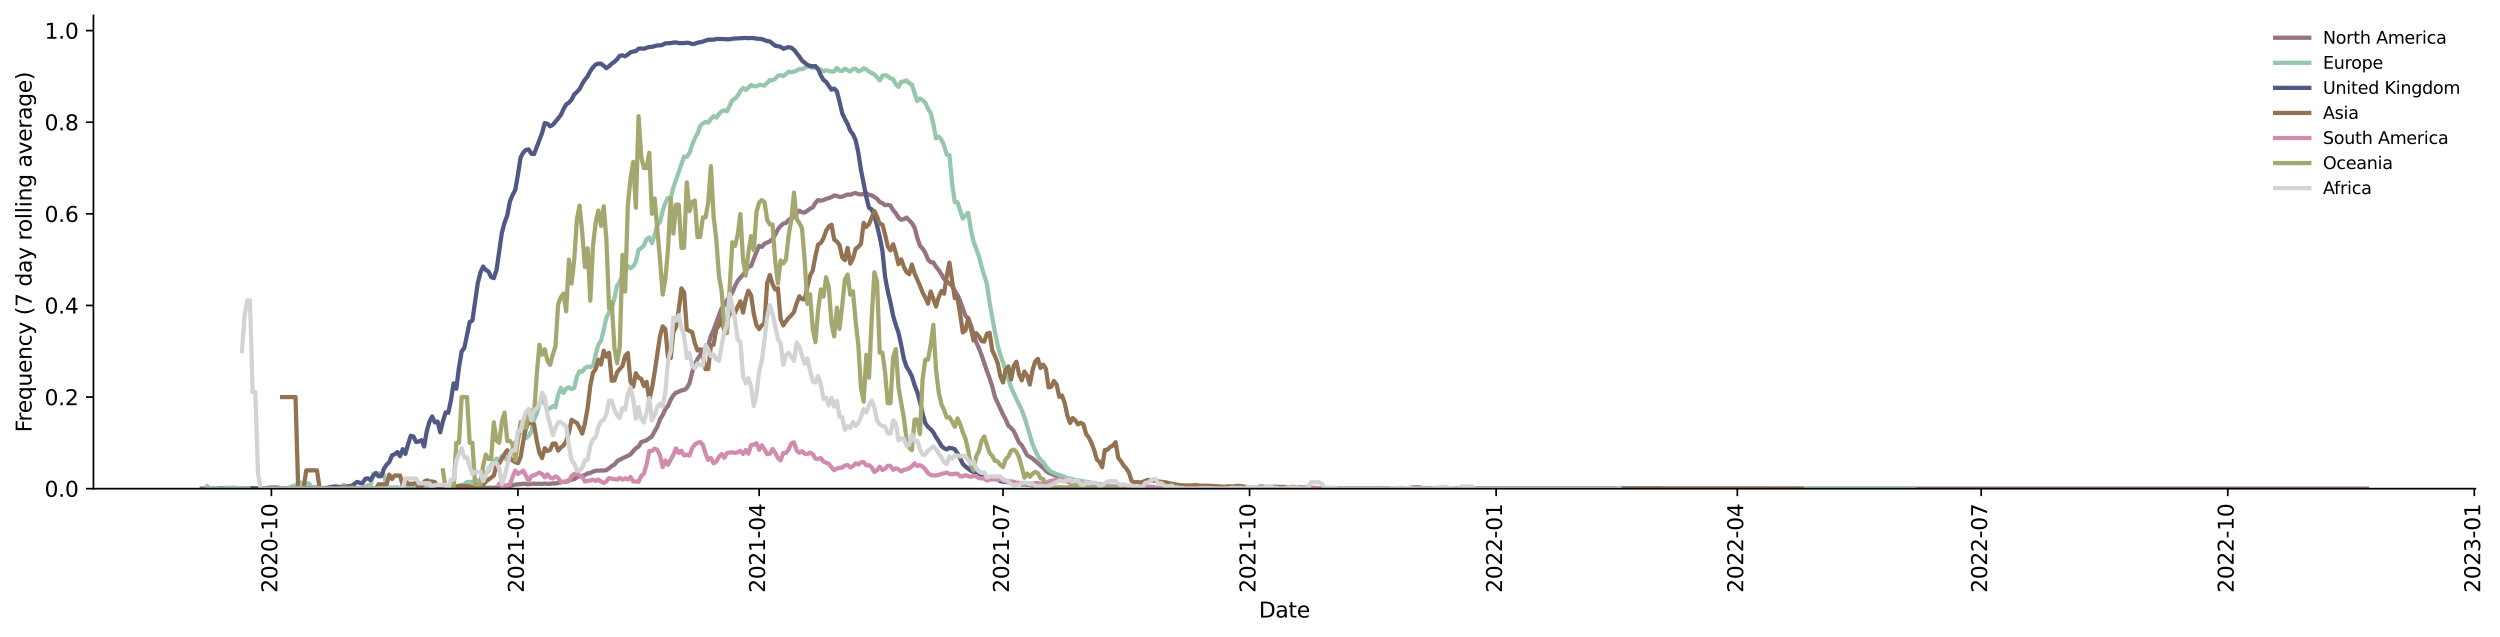 <?xml version="1.0" encoding="utf-8" standalone="no"?>
<!DOCTYPE svg PUBLIC "-//W3C//DTD SVG 1.1//EN"
  "http://www.w3.org/Graphics/SVG/1.1/DTD/svg11.dtd">
<svg xmlns:xlink="http://www.w3.org/1999/xlink" width="1171.318pt" height="298.621pt" viewBox="0 0 1171.318 298.621" xmlns="http://www.w3.org/2000/svg" version="1.1">
 <defs>
  <style type="text/css">*{stroke-linejoin: round; stroke-linecap: butt}</style>
 </defs>
 <g id="figure_1">
  <g id="patch_1">
   <path d="M 0 298.621 
L 1171.318 298.621 
L 1171.318 0 
L 0 0 
z
" style="fill: #ffffff"/>
  </g>
  <g id="axes_1">
   <g id="patch_2">
    <path d="M 43.781 228.96 
L 1159.781 228.96 
L 1159.781 7.2 
L 43.781 7.2 
z
" style="fill: #ffffff"/>
   </g>
   <g id="matplotlib.axis_1">
    <g id="xtick_1">
     <g id="line2d_1">
      <defs>
       <path id="m3892ef0763" d="M 0 0 
L 0 3.5 
" style="stroke: #000000; stroke-width: 0.8"/>
      </defs>
      <g>
       <use xlink:href="#m3892ef0763" x="127.155" y="228.96" style="stroke: #000000; stroke-width: 0.8"/>
      </g>
     </g>
     <g id="text_1">
      <!-- 2020-10 -->
      <g transform="translate(129.914 277.743)rotate(-90)scale(0.1 -0.1)">
       <defs>
        <path id="DejaVuSans-32" d="M 1228 531 
L 3431 531 
L 3431 0 
L 469 0 
L 469 531 
Q 828 903 1448 1529 
Q 2069 2156 2228 2338 
Q 2531 2678 2651 2914 
Q 2772 3150 2772 3378 
Q 2772 3750 2511 3984 
Q 2250 4219 1831 4219 
Q 1534 4219 1204 4116 
Q 875 4013 500 3803 
L 500 4441 
Q 881 4594 1212 4672 
Q 1544 4750 1819 4750 
Q 2544 4750 2975 4387 
Q 3406 4025 3406 3419 
Q 3406 3131 3298 2873 
Q 3191 2616 2906 2266 
Q 2828 2175 2409 1742 
Q 1991 1309 1228 531 
z
" transform="scale(0.016)"/>
        <path id="DejaVuSans-30" d="M 2034 4250 
Q 1547 4250 1301 3770 
Q 1056 3291 1056 2328 
Q 1056 1369 1301 889 
Q 1547 409 2034 409 
Q 2525 409 2770 889 
Q 3016 1369 3016 2328 
Q 3016 3291 2770 3770 
Q 2525 4250 2034 4250 
z
M 2034 4750 
Q 2819 4750 3233 4129 
Q 3647 3509 3647 2328 
Q 3647 1150 3233 529 
Q 2819 -91 2034 -91 
Q 1250 -91 836 529 
Q 422 1150 422 2328 
Q 422 3509 836 4129 
Q 1250 4750 2034 4750 
z
" transform="scale(0.016)"/>
        <path id="DejaVuSans-2d" d="M 313 2009 
L 1997 2009 
L 1997 1497 
L 313 1497 
L 313 2009 
z
" transform="scale(0.016)"/>
        <path id="DejaVuSans-31" d="M 794 531 
L 1825 531 
L 1825 4091 
L 703 3866 
L 703 4441 
L 1819 4666 
L 2450 4666 
L 2450 531 
L 3481 531 
L 3481 0 
L 794 0 
L 794 531 
z
" transform="scale(0.016)"/>
       </defs>
       <use xlink:href="#DejaVuSans-32"/>
       <use xlink:href="#DejaVuSans-30" x="63.623"/>
       <use xlink:href="#DejaVuSans-32" x="127.246"/>
       <use xlink:href="#DejaVuSans-30" x="190.869"/>
       <use xlink:href="#DejaVuSans-2d" x="254.492"/>
       <use xlink:href="#DejaVuSans-31" x="290.576"/>
       <use xlink:href="#DejaVuSans-30" x="354.199"/>
      </g>
     </g>
    </g>
    <g id="xtick_2">
     <g id="line2d_2">
      <g>
       <use xlink:href="#m3892ef0763" x="242.672" y="228.96" style="stroke: #000000; stroke-width: 0.8"/>
      </g>
     </g>
     <g id="text_2">
      <!-- 2021-01 -->
      <g transform="translate(245.432 277.743)rotate(-90)scale(0.1 -0.1)">
       <use xlink:href="#DejaVuSans-32"/>
       <use xlink:href="#DejaVuSans-30" x="63.623"/>
       <use xlink:href="#DejaVuSans-32" x="127.246"/>
       <use xlink:href="#DejaVuSans-31" x="190.869"/>
       <use xlink:href="#DejaVuSans-2d" x="254.492"/>
       <use xlink:href="#DejaVuSans-30" x="290.576"/>
       <use xlink:href="#DejaVuSans-31" x="354.199"/>
      </g>
     </g>
    </g>
    <g id="xtick_3">
     <g id="line2d_3">
      <g>
       <use xlink:href="#m3892ef0763" x="355.679" y="228.96" style="stroke: #000000; stroke-width: 0.8"/>
      </g>
     </g>
     <g id="text_3">
      <!-- 2021-04 -->
      <g transform="translate(358.438 277.743)rotate(-90)scale(0.1 -0.1)">
       <defs>
        <path id="DejaVuSans-34" d="M 2419 4116 
L 825 1625 
L 2419 1625 
L 2419 4116 
z
M 2253 4666 
L 3047 4666 
L 3047 1625 
L 3713 1625 
L 3713 1100 
L 3047 1100 
L 3047 0 
L 2419 0 
L 2419 1100 
L 313 1100 
L 313 1709 
L 2253 4666 
z
" transform="scale(0.016)"/>
       </defs>
       <use xlink:href="#DejaVuSans-32"/>
       <use xlink:href="#DejaVuSans-30" x="63.623"/>
       <use xlink:href="#DejaVuSans-32" x="127.246"/>
       <use xlink:href="#DejaVuSans-31" x="190.869"/>
       <use xlink:href="#DejaVuSans-2d" x="254.492"/>
       <use xlink:href="#DejaVuSans-30" x="290.576"/>
       <use xlink:href="#DejaVuSans-34" x="354.199"/>
      </g>
     </g>
    </g>
    <g id="xtick_4">
     <g id="line2d_4">
      <g>
       <use xlink:href="#m3892ef0763" x="469.941" y="228.96" style="stroke: #000000; stroke-width: 0.8"/>
      </g>
     </g>
     <g id="text_4">
      <!-- 2021-07 -->
      <g transform="translate(472.7 277.743)rotate(-90)scale(0.1 -0.1)">
       <defs>
        <path id="DejaVuSans-37" d="M 525 4666 
L 3525 4666 
L 3525 4397 
L 1831 0 
L 1172 0 
L 2766 4134 
L 525 4134 
L 525 4666 
z
" transform="scale(0.016)"/>
       </defs>
       <use xlink:href="#DejaVuSans-32"/>
       <use xlink:href="#DejaVuSans-30" x="63.623"/>
       <use xlink:href="#DejaVuSans-32" x="127.246"/>
       <use xlink:href="#DejaVuSans-31" x="190.869"/>
       <use xlink:href="#DejaVuSans-2d" x="254.492"/>
       <use xlink:href="#DejaVuSans-30" x="290.576"/>
       <use xlink:href="#DejaVuSans-37" x="354.199"/>
      </g>
     </g>
    </g>
    <g id="xtick_5">
     <g id="line2d_5">
      <g>
       <use xlink:href="#m3892ef0763" x="585.458" y="228.96" style="stroke: #000000; stroke-width: 0.8"/>
      </g>
     </g>
     <g id="text_5">
      <!-- 2021-10 -->
      <g transform="translate(588.217 277.743)rotate(-90)scale(0.1 -0.1)">
       <use xlink:href="#DejaVuSans-32"/>
       <use xlink:href="#DejaVuSans-30" x="63.623"/>
       <use xlink:href="#DejaVuSans-32" x="127.246"/>
       <use xlink:href="#DejaVuSans-31" x="190.869"/>
       <use xlink:href="#DejaVuSans-2d" x="254.492"/>
       <use xlink:href="#DejaVuSans-31" x="290.576"/>
       <use xlink:href="#DejaVuSans-30" x="354.199"/>
      </g>
     </g>
    </g>
    <g id="xtick_6">
     <g id="line2d_6">
      <g>
       <use xlink:href="#m3892ef0763" x="700.976" y="228.96" style="stroke: #000000; stroke-width: 0.8"/>
      </g>
     </g>
     <g id="text_6">
      <!-- 2022-01 -->
      <g transform="translate(703.735 277.743)rotate(-90)scale(0.1 -0.1)">
       <use xlink:href="#DejaVuSans-32"/>
       <use xlink:href="#DejaVuSans-30" x="63.623"/>
       <use xlink:href="#DejaVuSans-32" x="127.246"/>
       <use xlink:href="#DejaVuSans-32" x="190.869"/>
       <use xlink:href="#DejaVuSans-2d" x="254.492"/>
       <use xlink:href="#DejaVuSans-30" x="290.576"/>
       <use xlink:href="#DejaVuSans-31" x="354.199"/>
      </g>
     </g>
    </g>
    <g id="xtick_7">
     <g id="line2d_7">
      <g>
       <use xlink:href="#m3892ef0763" x="813.982" y="228.96" style="stroke: #000000; stroke-width: 0.8"/>
      </g>
     </g>
     <g id="text_7">
      <!-- 2022-04 -->
      <g transform="translate(816.741 277.743)rotate(-90)scale(0.1 -0.1)">
       <use xlink:href="#DejaVuSans-32"/>
       <use xlink:href="#DejaVuSans-30" x="63.623"/>
       <use xlink:href="#DejaVuSans-32" x="127.246"/>
       <use xlink:href="#DejaVuSans-32" x="190.869"/>
       <use xlink:href="#DejaVuSans-2d" x="254.492"/>
       <use xlink:href="#DejaVuSans-30" x="290.576"/>
       <use xlink:href="#DejaVuSans-34" x="354.199"/>
      </g>
     </g>
    </g>
    <g id="xtick_8">
     <g id="line2d_8">
      <g>
       <use xlink:href="#m3892ef0763" x="928.244" y="228.96" style="stroke: #000000; stroke-width: 0.8"/>
      </g>
     </g>
     <g id="text_8">
      <!-- 2022-07 -->
      <g transform="translate(931.003 277.743)rotate(-90)scale(0.1 -0.1)">
       <use xlink:href="#DejaVuSans-32"/>
       <use xlink:href="#DejaVuSans-30" x="63.623"/>
       <use xlink:href="#DejaVuSans-32" x="127.246"/>
       <use xlink:href="#DejaVuSans-32" x="190.869"/>
       <use xlink:href="#DejaVuSans-2d" x="254.492"/>
       <use xlink:href="#DejaVuSans-30" x="290.576"/>
       <use xlink:href="#DejaVuSans-37" x="354.199"/>
      </g>
     </g>
    </g>
    <g id="xtick_9">
     <g id="line2d_9">
      <g>
       <use xlink:href="#m3892ef0763" x="1043.761" y="228.96" style="stroke: #000000; stroke-width: 0.8"/>
      </g>
     </g>
     <g id="text_9">
      <!-- 2022-10 -->
      <g transform="translate(1046.521 277.743)rotate(-90)scale(0.1 -0.1)">
       <use xlink:href="#DejaVuSans-32"/>
       <use xlink:href="#DejaVuSans-30" x="63.623"/>
       <use xlink:href="#DejaVuSans-32" x="127.246"/>
       <use xlink:href="#DejaVuSans-32" x="190.869"/>
       <use xlink:href="#DejaVuSans-2d" x="254.492"/>
       <use xlink:href="#DejaVuSans-31" x="290.576"/>
       <use xlink:href="#DejaVuSans-30" x="354.199"/>
      </g>
     </g>
    </g>
    <g id="xtick_10">
     <g id="line2d_10">
      <g>
       <use xlink:href="#m3892ef0763" x="1159.279" y="228.96" style="stroke: #000000; stroke-width: 0.8"/>
      </g>
     </g>
     <g id="text_10">
      <!-- 2023-01 -->
      <g transform="translate(1162.038 277.743)rotate(-90)scale(0.1 -0.1)">
       <defs>
        <path id="DejaVuSans-33" d="M 2597 2516 
Q 3050 2419 3304 2112 
Q 3559 1806 3559 1356 
Q 3559 666 3084 287 
Q 2609 -91 1734 -91 
Q 1441 -91 1130 -33 
Q 819 25 488 141 
L 488 750 
Q 750 597 1062 519 
Q 1375 441 1716 441 
Q 2309 441 2620 675 
Q 2931 909 2931 1356 
Q 2931 1769 2642 2001 
Q 2353 2234 1838 2234 
L 1294 2234 
L 1294 2753 
L 1863 2753 
Q 2328 2753 2575 2939 
Q 2822 3125 2822 3475 
Q 2822 3834 2567 4026 
Q 2313 4219 1838 4219 
Q 1578 4219 1281 4162 
Q 984 4106 628 3988 
L 628 4550 
Q 988 4650 1302 4700 
Q 1616 4750 1894 4750 
Q 2613 4750 3031 4423 
Q 3450 4097 3450 3541 
Q 3450 3153 3228 2886 
Q 3006 2619 2597 2516 
z
" transform="scale(0.016)"/>
       </defs>
       <use xlink:href="#DejaVuSans-32"/>
       <use xlink:href="#DejaVuSans-30" x="63.623"/>
       <use xlink:href="#DejaVuSans-32" x="127.246"/>
       <use xlink:href="#DejaVuSans-33" x="190.869"/>
       <use xlink:href="#DejaVuSans-2d" x="254.492"/>
       <use xlink:href="#DejaVuSans-30" x="290.576"/>
       <use xlink:href="#DejaVuSans-31" x="354.199"/>
      </g>
     </g>
    </g>
    <g id="text_11">
     <!-- Date -->
     <g transform="translate(589.83 289.341)scale(0.1 -0.1)">
      <defs>
       <path id="DejaVuSans-44" d="M 1259 4147 
L 1259 519 
L 2022 519 
Q 2988 519 3436 956 
Q 3884 1394 3884 2338 
Q 3884 3275 3436 3711 
Q 2988 4147 2022 4147 
L 1259 4147 
z
M 628 4666 
L 1925 4666 
Q 3281 4666 3915 4102 
Q 4550 3538 4550 2338 
Q 4550 1131 3912 565 
Q 3275 0 1925 0 
L 628 0 
L 628 4666 
z
" transform="scale(0.016)"/>
       <path id="DejaVuSans-61" d="M 2194 1759 
Q 1497 1759 1228 1600 
Q 959 1441 959 1056 
Q 959 750 1161 570 
Q 1363 391 1709 391 
Q 2188 391 2477 730 
Q 2766 1069 2766 1631 
L 2766 1759 
L 2194 1759 
z
M 3341 1997 
L 3341 0 
L 2766 0 
L 2766 531 
Q 2569 213 2275 61 
Q 1981 -91 1556 -91 
Q 1019 -91 701 211 
Q 384 513 384 1019 
Q 384 1609 779 1909 
Q 1175 2209 1959 2209 
L 2766 2209 
L 2766 2266 
Q 2766 2663 2505 2880 
Q 2244 3097 1772 3097 
Q 1472 3097 1187 3025 
Q 903 2953 641 2809 
L 641 3341 
Q 956 3463 1253 3523 
Q 1550 3584 1831 3584 
Q 2591 3584 2966 3190 
Q 3341 2797 3341 1997 
z
" transform="scale(0.016)"/>
       <path id="DejaVuSans-74" d="M 1172 4494 
L 1172 3500 
L 2356 3500 
L 2356 3053 
L 1172 3053 
L 1172 1153 
Q 1172 725 1289 603 
Q 1406 481 1766 481 
L 2356 481 
L 2356 0 
L 1766 0 
Q 1100 0 847 248 
Q 594 497 594 1153 
L 594 3053 
L 172 3053 
L 172 3500 
L 594 3500 
L 594 4494 
L 1172 4494 
z
" transform="scale(0.016)"/>
       <path id="DejaVuSans-65" d="M 3597 1894 
L 3597 1613 
L 953 1613 
Q 991 1019 1311 708 
Q 1631 397 2203 397 
Q 2534 397 2845 478 
Q 3156 559 3463 722 
L 3463 178 
Q 3153 47 2828 -22 
Q 2503 -91 2169 -91 
Q 1331 -91 842 396 
Q 353 884 353 1716 
Q 353 2575 817 3079 
Q 1281 3584 2069 3584 
Q 2775 3584 3186 3129 
Q 3597 2675 3597 1894 
z
M 3022 2063 
Q 3016 2534 2758 2815 
Q 2500 3097 2075 3097 
Q 1594 3097 1305 2825 
Q 1016 2553 972 2059 
L 3022 2063 
z
" transform="scale(0.016)"/>
      </defs>
      <use xlink:href="#DejaVuSans-44"/>
      <use xlink:href="#DejaVuSans-61" x="77.002"/>
      <use xlink:href="#DejaVuSans-74" x="138.281"/>
      <use xlink:href="#DejaVuSans-65" x="177.49"/>
     </g>
    </g>
   </g>
   <g id="matplotlib.axis_2">
    <g id="ytick_1">
     <g id="line2d_11">
      <defs>
       <path id="md280825a20" d="M 0 0 
L -3.5 0 
" style="stroke: #000000; stroke-width: 0.8"/>
      </defs>
      <g>
       <use xlink:href="#md280825a20" x="43.781" y="228.96" style="stroke: #000000; stroke-width: 0.8"/>
      </g>
     </g>
     <g id="text_12">
      <!-- 0.0 -->
      <g transform="translate(20.878 232.759)scale(0.1 -0.1)">
       <defs>
        <path id="DejaVuSans-2e" d="M 684 794 
L 1344 794 
L 1344 0 
L 684 0 
L 684 794 
z
" transform="scale(0.016)"/>
       </defs>
       <use xlink:href="#DejaVuSans-30"/>
       <use xlink:href="#DejaVuSans-2e" x="63.623"/>
       <use xlink:href="#DejaVuSans-30" x="95.41"/>
      </g>
     </g>
    </g>
    <g id="ytick_2">
     <g id="line2d_12">
      <g>
       <use xlink:href="#md280825a20" x="43.781" y="186.036" style="stroke: #000000; stroke-width: 0.8"/>
      </g>
     </g>
     <g id="text_13">
      <!-- 0.2 -->
      <g transform="translate(20.878 189.835)scale(0.1 -0.1)">
       <use xlink:href="#DejaVuSans-30"/>
       <use xlink:href="#DejaVuSans-2e" x="63.623"/>
       <use xlink:href="#DejaVuSans-32" x="95.41"/>
      </g>
     </g>
    </g>
    <g id="ytick_3">
     <g id="line2d_13">
      <g>
       <use xlink:href="#md280825a20" x="43.781" y="143.112" style="stroke: #000000; stroke-width: 0.8"/>
      </g>
     </g>
     <g id="text_14">
      <!-- 0.4 -->
      <g transform="translate(20.878 146.911)scale(0.1 -0.1)">
       <use xlink:href="#DejaVuSans-30"/>
       <use xlink:href="#DejaVuSans-2e" x="63.623"/>
       <use xlink:href="#DejaVuSans-34" x="95.41"/>
      </g>
     </g>
    </g>
    <g id="ytick_4">
     <g id="line2d_14">
      <g>
       <use xlink:href="#md280825a20" x="43.781" y="100.188" style="stroke: #000000; stroke-width: 0.8"/>
      </g>
     </g>
     <g id="text_15">
      <!-- 0.6 -->
      <g transform="translate(20.878 103.988)scale(0.1 -0.1)">
       <defs>
        <path id="DejaVuSans-36" d="M 2113 2584 
Q 1688 2584 1439 2293 
Q 1191 2003 1191 1497 
Q 1191 994 1439 701 
Q 1688 409 2113 409 
Q 2538 409 2786 701 
Q 3034 994 3034 1497 
Q 3034 2003 2786 2293 
Q 2538 2584 2113 2584 
z
M 3366 4563 
L 3366 3988 
Q 3128 4100 2886 4159 
Q 2644 4219 2406 4219 
Q 1781 4219 1451 3797 
Q 1122 3375 1075 2522 
Q 1259 2794 1537 2939 
Q 1816 3084 2150 3084 
Q 2853 3084 3261 2657 
Q 3669 2231 3669 1497 
Q 3669 778 3244 343 
Q 2819 -91 2113 -91 
Q 1303 -91 875 529 
Q 447 1150 447 2328 
Q 447 3434 972 4092 
Q 1497 4750 2381 4750 
Q 2619 4750 2861 4703 
Q 3103 4656 3366 4563 
z
" transform="scale(0.016)"/>
       </defs>
       <use xlink:href="#DejaVuSans-30"/>
       <use xlink:href="#DejaVuSans-2e" x="63.623"/>
       <use xlink:href="#DejaVuSans-36" x="95.41"/>
      </g>
     </g>
    </g>
    <g id="ytick_5">
     <g id="line2d_15">
      <g>
       <use xlink:href="#md280825a20" x="43.781" y="57.264" style="stroke: #000000; stroke-width: 0.8"/>
      </g>
     </g>
     <g id="text_16">
      <!-- 0.8 -->
      <g transform="translate(20.878 61.064)scale(0.1 -0.1)">
       <defs>
        <path id="DejaVuSans-38" d="M 2034 2216 
Q 1584 2216 1326 1975 
Q 1069 1734 1069 1313 
Q 1069 891 1326 650 
Q 1584 409 2034 409 
Q 2484 409 2743 651 
Q 3003 894 3003 1313 
Q 3003 1734 2745 1975 
Q 2488 2216 2034 2216 
z
M 1403 2484 
Q 997 2584 770 2862 
Q 544 3141 544 3541 
Q 544 4100 942 4425 
Q 1341 4750 2034 4750 
Q 2731 4750 3128 4425 
Q 3525 4100 3525 3541 
Q 3525 3141 3298 2862 
Q 3072 2584 2669 2484 
Q 3125 2378 3379 2068 
Q 3634 1759 3634 1313 
Q 3634 634 3220 271 
Q 2806 -91 2034 -91 
Q 1263 -91 848 271 
Q 434 634 434 1313 
Q 434 1759 690 2068 
Q 947 2378 1403 2484 
z
M 1172 3481 
Q 1172 3119 1398 2916 
Q 1625 2713 2034 2713 
Q 2441 2713 2670 2916 
Q 2900 3119 2900 3481 
Q 2900 3844 2670 4047 
Q 2441 4250 2034 4250 
Q 1625 4250 1398 4047 
Q 1172 3844 1172 3481 
z
" transform="scale(0.016)"/>
       </defs>
       <use xlink:href="#DejaVuSans-30"/>
       <use xlink:href="#DejaVuSans-2e" x="63.623"/>
       <use xlink:href="#DejaVuSans-38" x="95.41"/>
      </g>
     </g>
    </g>
    <g id="ytick_6">
     <g id="line2d_16">
      <g>
       <use xlink:href="#md280825a20" x="43.781" y="14.341" style="stroke: #000000; stroke-width: 0.8"/>
      </g>
     </g>
     <g id="text_17">
      <!-- 1.0 -->
      <g transform="translate(20.878 18.14)scale(0.1 -0.1)">
       <use xlink:href="#DejaVuSans-31"/>
       <use xlink:href="#DejaVuSans-2e" x="63.623"/>
       <use xlink:href="#DejaVuSans-30" x="95.41"/>
      </g>
     </g>
    </g>
    <g id="text_18">
     <!-- Frequency (7 day rolling average) -->
     <g transform="translate(14.798 202.529)rotate(-90)scale(0.1 -0.1)">
      <defs>
       <path id="DejaVuSans-46" d="M 628 4666 
L 3309 4666 
L 3309 4134 
L 1259 4134 
L 1259 2759 
L 3109 2759 
L 3109 2228 
L 1259 2228 
L 1259 0 
L 628 0 
L 628 4666 
z
" transform="scale(0.016)"/>
       <path id="DejaVuSans-72" d="M 2631 2963 
Q 2534 3019 2420 3045 
Q 2306 3072 2169 3072 
Q 1681 3072 1420 2755 
Q 1159 2438 1159 1844 
L 1159 0 
L 581 0 
L 581 3500 
L 1159 3500 
L 1159 2956 
Q 1341 3275 1631 3429 
Q 1922 3584 2338 3584 
Q 2397 3584 2469 3576 
Q 2541 3569 2628 3553 
L 2631 2963 
z
" transform="scale(0.016)"/>
       <path id="DejaVuSans-71" d="M 947 1747 
Q 947 1113 1208 752 
Q 1469 391 1925 391 
Q 2381 391 2643 752 
Q 2906 1113 2906 1747 
Q 2906 2381 2643 2742 
Q 2381 3103 1925 3103 
Q 1469 3103 1208 2742 
Q 947 2381 947 1747 
z
M 2906 525 
Q 2725 213 2448 61 
Q 2172 -91 1784 -91 
Q 1150 -91 751 415 
Q 353 922 353 1747 
Q 353 2572 751 3078 
Q 1150 3584 1784 3584 
Q 2172 3584 2448 3432 
Q 2725 3281 2906 2969 
L 2906 3500 
L 3481 3500 
L 3481 -1331 
L 2906 -1331 
L 2906 525 
z
" transform="scale(0.016)"/>
       <path id="DejaVuSans-75" d="M 544 1381 
L 544 3500 
L 1119 3500 
L 1119 1403 
Q 1119 906 1312 657 
Q 1506 409 1894 409 
Q 2359 409 2629 706 
Q 2900 1003 2900 1516 
L 2900 3500 
L 3475 3500 
L 3475 0 
L 2900 0 
L 2900 538 
Q 2691 219 2414 64 
Q 2138 -91 1772 -91 
Q 1169 -91 856 284 
Q 544 659 544 1381 
z
M 1991 3584 
L 1991 3584 
z
" transform="scale(0.016)"/>
       <path id="DejaVuSans-6e" d="M 3513 2113 
L 3513 0 
L 2938 0 
L 2938 2094 
Q 2938 2591 2744 2837 
Q 2550 3084 2163 3084 
Q 1697 3084 1428 2787 
Q 1159 2491 1159 1978 
L 1159 0 
L 581 0 
L 581 3500 
L 1159 3500 
L 1159 2956 
Q 1366 3272 1645 3428 
Q 1925 3584 2291 3584 
Q 2894 3584 3203 3211 
Q 3513 2838 3513 2113 
z
" transform="scale(0.016)"/>
       <path id="DejaVuSans-63" d="M 3122 3366 
L 3122 2828 
Q 2878 2963 2633 3030 
Q 2388 3097 2138 3097 
Q 1578 3097 1268 2742 
Q 959 2388 959 1747 
Q 959 1106 1268 751 
Q 1578 397 2138 397 
Q 2388 397 2633 464 
Q 2878 531 3122 666 
L 3122 134 
Q 2881 22 2623 -34 
Q 2366 -91 2075 -91 
Q 1284 -91 818 406 
Q 353 903 353 1747 
Q 353 2603 823 3093 
Q 1294 3584 2113 3584 
Q 2378 3584 2631 3529 
Q 2884 3475 3122 3366 
z
" transform="scale(0.016)"/>
       <path id="DejaVuSans-79" d="M 2059 -325 
Q 1816 -950 1584 -1140 
Q 1353 -1331 966 -1331 
L 506 -1331 
L 506 -850 
L 844 -850 
Q 1081 -850 1212 -737 
Q 1344 -625 1503 -206 
L 1606 56 
L 191 3500 
L 800 3500 
L 1894 763 
L 2988 3500 
L 3597 3500 
L 2059 -325 
z
" transform="scale(0.016)"/>
       <path id="DejaVuSans-20" transform="scale(0.016)"/>
       <path id="DejaVuSans-28" d="M 1984 4856 
Q 1566 4138 1362 3434 
Q 1159 2731 1159 2009 
Q 1159 1288 1364 580 
Q 1569 -128 1984 -844 
L 1484 -844 
Q 1016 -109 783 600 
Q 550 1309 550 2009 
Q 550 2706 781 3412 
Q 1013 4119 1484 4856 
L 1984 4856 
z
" transform="scale(0.016)"/>
       <path id="DejaVuSans-64" d="M 2906 2969 
L 2906 4863 
L 3481 4863 
L 3481 0 
L 2906 0 
L 2906 525 
Q 2725 213 2448 61 
Q 2172 -91 1784 -91 
Q 1150 -91 751 415 
Q 353 922 353 1747 
Q 353 2572 751 3078 
Q 1150 3584 1784 3584 
Q 2172 3584 2448 3432 
Q 2725 3281 2906 2969 
z
M 947 1747 
Q 947 1113 1208 752 
Q 1469 391 1925 391 
Q 2381 391 2643 752 
Q 2906 1113 2906 1747 
Q 2906 2381 2643 2742 
Q 2381 3103 1925 3103 
Q 1469 3103 1208 2742 
Q 947 2381 947 1747 
z
" transform="scale(0.016)"/>
       <path id="DejaVuSans-6f" d="M 1959 3097 
Q 1497 3097 1228 2736 
Q 959 2375 959 1747 
Q 959 1119 1226 758 
Q 1494 397 1959 397 
Q 2419 397 2687 759 
Q 2956 1122 2956 1747 
Q 2956 2369 2687 2733 
Q 2419 3097 1959 3097 
z
M 1959 3584 
Q 2709 3584 3137 3096 
Q 3566 2609 3566 1747 
Q 3566 888 3137 398 
Q 2709 -91 1959 -91 
Q 1206 -91 779 398 
Q 353 888 353 1747 
Q 353 2609 779 3096 
Q 1206 3584 1959 3584 
z
" transform="scale(0.016)"/>
       <path id="DejaVuSans-6c" d="M 603 4863 
L 1178 4863 
L 1178 0 
L 603 0 
L 603 4863 
z
" transform="scale(0.016)"/>
       <path id="DejaVuSans-69" d="M 603 3500 
L 1178 3500 
L 1178 0 
L 603 0 
L 603 3500 
z
M 603 4863 
L 1178 4863 
L 1178 4134 
L 603 4134 
L 603 4863 
z
" transform="scale(0.016)"/>
       <path id="DejaVuSans-67" d="M 2906 1791 
Q 2906 2416 2648 2759 
Q 2391 3103 1925 3103 
Q 1463 3103 1205 2759 
Q 947 2416 947 1791 
Q 947 1169 1205 825 
Q 1463 481 1925 481 
Q 2391 481 2648 825 
Q 2906 1169 2906 1791 
z
M 3481 434 
Q 3481 -459 3084 -895 
Q 2688 -1331 1869 -1331 
Q 1566 -1331 1297 -1286 
Q 1028 -1241 775 -1147 
L 775 -588 
Q 1028 -725 1275 -790 
Q 1522 -856 1778 -856 
Q 2344 -856 2625 -561 
Q 2906 -266 2906 331 
L 2906 616 
Q 2728 306 2450 153 
Q 2172 0 1784 0 
Q 1141 0 747 490 
Q 353 981 353 1791 
Q 353 2603 747 3093 
Q 1141 3584 1784 3584 
Q 2172 3584 2450 3431 
Q 2728 3278 2906 2969 
L 2906 3500 
L 3481 3500 
L 3481 434 
z
" transform="scale(0.016)"/>
       <path id="DejaVuSans-76" d="M 191 3500 
L 800 3500 
L 1894 563 
L 2988 3500 
L 3597 3500 
L 2284 0 
L 1503 0 
L 191 3500 
z
" transform="scale(0.016)"/>
       <path id="DejaVuSans-29" d="M 513 4856 
L 1013 4856 
Q 1481 4119 1714 3412 
Q 1947 2706 1947 2009 
Q 1947 1309 1714 600 
Q 1481 -109 1013 -844 
L 513 -844 
Q 928 -128 1133 580 
Q 1338 1288 1338 2009 
Q 1338 2731 1133 3434 
Q 928 4138 513 4856 
z
" transform="scale(0.016)"/>
      </defs>
      <use xlink:href="#DejaVuSans-46"/>
      <use xlink:href="#DejaVuSans-72" x="50.27"/>
      <use xlink:href="#DejaVuSans-65" x="89.133"/>
      <use xlink:href="#DejaVuSans-71" x="150.656"/>
      <use xlink:href="#DejaVuSans-75" x="214.133"/>
      <use xlink:href="#DejaVuSans-65" x="277.512"/>
      <use xlink:href="#DejaVuSans-6e" x="339.035"/>
      <use xlink:href="#DejaVuSans-63" x="402.414"/>
      <use xlink:href="#DejaVuSans-79" x="457.395"/>
      <use xlink:href="#DejaVuSans-20" x="516.574"/>
      <use xlink:href="#DejaVuSans-28" x="548.361"/>
      <use xlink:href="#DejaVuSans-37" x="587.375"/>
      <use xlink:href="#DejaVuSans-20" x="650.998"/>
      <use xlink:href="#DejaVuSans-64" x="682.785"/>
      <use xlink:href="#DejaVuSans-61" x="746.262"/>
      <use xlink:href="#DejaVuSans-79" x="807.541"/>
      <use xlink:href="#DejaVuSans-20" x="866.721"/>
      <use xlink:href="#DejaVuSans-72" x="898.508"/>
      <use xlink:href="#DejaVuSans-6f" x="937.371"/>
      <use xlink:href="#DejaVuSans-6c" x="998.553"/>
      <use xlink:href="#DejaVuSans-6c" x="1026.336"/>
      <use xlink:href="#DejaVuSans-69" x="1054.119"/>
      <use xlink:href="#DejaVuSans-6e" x="1081.902"/>
      <use xlink:href="#DejaVuSans-67" x="1145.281"/>
      <use xlink:href="#DejaVuSans-20" x="1208.758"/>
      <use xlink:href="#DejaVuSans-61" x="1240.545"/>
      <use xlink:href="#DejaVuSans-76" x="1301.824"/>
      <use xlink:href="#DejaVuSans-65" x="1361.004"/>
      <use xlink:href="#DejaVuSans-72" x="1422.527"/>
      <use xlink:href="#DejaVuSans-61" x="1463.641"/>
      <use xlink:href="#DejaVuSans-67" x="1524.92"/>
      <use xlink:href="#DejaVuSans-65" x="1588.396"/>
      <use xlink:href="#DejaVuSans-29" x="1649.92"/>
     </g>
    </g>
   </g>
   <g id="line2d_17">
    <path d="M 94.509 228.876 
L 97.02 228.96 
L 102.042 228.901 
L 103.298 228.714 
L 108.32 228.716 
L 109.576 228.902 
L 123.388 228.898 
L 124.644 228.759 
L 125.899 228.444 
L 128.41 228.37 
L 129.666 228.37 
L 130.922 228.571 
L 132.177 228.886 
L 138.455 228.803 
L 140.967 228.907 
L 156.034 228.96 
L 157.29 228.753 
L 162.312 228.676 
L 163.568 228.883 
L 192.447 228.808 
L 194.959 228.745 
L 198.725 228.824 
L 202.492 228.96 
L 207.515 228.923 
L 222.582 228.816 
L 225.094 228.63 
L 231.372 228.485 
L 232.627 228.452 
L 233.883 228.637 
L 235.139 228.311 
L 238.905 227.747 
L 241.417 227.029 
L 243.928 226.835 
L 245.184 226.636 
L 247.695 226.888 
L 250.206 226.583 
L 251.462 226.74 
L 252.717 226.604 
L 253.973 226.768 
L 255.229 226.556 
L 256.484 226.709 
L 257.74 226.704 
L 258.995 226.451 
L 260.251 226.526 
L 264.018 225.742 
L 265.274 225.807 
L 266.529 224.982 
L 267.785 224.78 
L 269.04 224.412 
L 270.296 223.631 
L 271.552 223.06 
L 272.807 223.014 
L 274.063 222.505 
L 275.319 221.796 
L 276.574 221.658 
L 277.83 220.97 
L 279.085 220.515 
L 282.852 220.441 
L 284.108 220.293 
L 285.364 219.393 
L 286.619 218.346 
L 287.875 217.682 
L 289.13 216.117 
L 290.386 215.347 
L 295.409 212.918 
L 296.664 211.367 
L 297.92 210.031 
L 299.175 209.226 
L 300.431 207.121 
L 302.942 206.277 
L 305.454 204.445 
L 306.709 202.107 
L 307.965 200.004 
L 309.22 196.451 
L 310.476 194.484 
L 311.732 191.651 
L 312.987 190.184 
L 314.243 187.281 
L 315.499 185.199 
L 316.754 183.95 
L 318.01 183.517 
L 319.265 182.887 
L 320.521 182.736 
L 321.777 181.833 
L 323.032 179.576 
L 324.288 174.518 
L 325.544 170.843 
L 326.799 168.186 
L 328.055 166.332 
L 329.311 163.83 
L 330.566 163.674 
L 331.822 161.915 
L 333.077 157.32 
L 334.333 154.598 
L 338.1 144.405 
L 339.356 142.997 
L 340.611 140.726 
L 343.122 137.013 
L 344.378 133.991 
L 345.634 131.603 
L 346.889 130.073 
L 348.145 128.757 
L 350.656 125.112 
L 351.912 124.578 
L 354.423 118.049 
L 355.679 115.158 
L 356.934 115.711 
L 358.19 114.143 
L 360.701 113.072 
L 361.957 111.926 
L 363.212 110.021 
L 364.468 107.428 
L 365.724 105.898 
L 366.979 104.749 
L 368.235 104.465 
L 369.491 102.986 
L 370.746 102.332 
L 372.002 101.55 
L 373.257 99.924 
L 374.513 98.715 
L 375.769 99.475 
L 377.024 99.584 
L 379.536 97.802 
L 380.791 97.175 
L 382.047 95.074 
L 383.302 93.752 
L 384.558 94.013 
L 385.814 93.747 
L 387.069 93.125 
L 388.325 92.829 
L 389.581 92.351 
L 390.836 91.604 
L 392.092 91.743 
L 393.347 92.292 
L 394.603 92.145 
L 397.114 91.106 
L 398.37 91.296 
L 399.626 90.696 
L 400.881 90.434 
L 402.137 90.956 
L 403.392 91.093 
L 404.648 90.971 
L 405.904 90.498 
L 407.159 91.313 
L 408.415 91.525 
L 410.926 93.112 
L 412.182 94.679 
L 413.437 95.161 
L 414.693 96.122 
L 415.949 95.977 
L 417.204 96.316 
L 418.46 98.477 
L 419.716 99.918 
L 420.971 101.981 
L 422.227 103.002 
L 423.482 102.676 
L 424.738 101.952 
L 427.249 104.529 
L 428.505 106.613 
L 429.761 111.347 
L 431.016 115.145 
L 432.272 116.466 
L 433.527 118.458 
L 434.783 121.56 
L 436.039 122.888 
L 437.294 122.929 
L 438.55 125.004 
L 439.806 126.538 
L 441.061 128.469 
L 442.317 130.684 
L 443.572 131.872 
L 444.828 132.819 
L 446.084 133.92 
L 447.339 136.219 
L 448.595 138.211 
L 449.851 141.023 
L 452.362 148.025 
L 453.617 148.985 
L 454.873 152.278 
L 456.129 156.616 
L 457.384 160.353 
L 458.64 163.098 
L 459.896 166.452 
L 462.407 173.878 
L 463.662 177.256 
L 464.918 181.107 
L 466.174 186.001 
L 469.941 194.235 
L 471.196 196.48 
L 472.452 199.464 
L 473.707 200.512 
L 474.963 201.949 
L 477.474 207.412 
L 478.73 208.639 
L 481.241 213.292 
L 483.752 214.801 
L 488.775 219.215 
L 490.031 220.626 
L 491.286 221.501 
L 496.309 223.572 
L 497.564 223.95 
L 500.076 225.019 
L 505.098 225.955 
L 506.354 226.05 
L 508.865 226.576 
L 515.143 227.45 
L 517.654 227.553 
L 523.932 228.028 
L 526.444 228.024 
L 528.955 228.162 
L 531.466 228.311 
L 541.511 228.707 
L 544.022 228.74 
L 547.789 228.71 
L 556.579 228.671 
L 560.346 228.845 
L 566.624 228.902 
L 567.879 228.792 
L 572.902 228.807 
L 575.413 228.928 
L 590.481 228.952 
L 625.638 228.947 
L 1109.054 228.948 
L 1109.054 228.948 
" clip-path="url(#p10c8434a7d)" style="fill: none; stroke: #947383; stroke-width: 2; stroke-linecap: square"/>
   </g>
   <g id="line2d_18">
    <path d="M 97.02 227.815 
L 98.275 228.96 
L 104.554 228.96 
L 105.809 228.531 
L 110.832 228.531 
L 112.087 228.96 
L 134.689 228.96 
L 135.944 228.232 
L 137.2 227.739 
L 138.455 227.739 
L 139.711 226.056 
L 140.967 226.056 
L 142.222 226.783 
L 143.478 226.524 
L 144.734 226.524 
L 145.989 228.207 
L 148.5 228.207 
L 149.756 228.625 
L 154.779 228.625 
L 156.034 228.437 
L 158.545 228.437 
L 159.801 227.982 
L 161.057 227.242 
L 162.312 227.766 
L 164.824 227.766 
L 167.335 228.684 
L 168.59 228.445 
L 171.102 228.189 
L 172.357 227.347 
L 173.613 227.623 
L 174.869 221.9 
L 176.124 221.622 
L 177.38 221.758 
L 178.635 222.6 
L 179.891 222.339 
L 181.147 228.022 
L 182.402 228.421 
L 186.169 228.325 
L 187.425 228.603 
L 188.68 228.132 
L 191.192 228.173 
L 192.447 228.488 
L 193.703 228.419 
L 194.959 228.518 
L 196.214 228.168 
L 198.725 228.168 
L 199.981 227.904 
L 202.492 228.193 
L 205.004 227.822 
L 206.259 228.155 
L 207.515 228.249 
L 208.77 228.23 
L 211.282 228.421 
L 213.793 228.311 
L 215.049 227.545 
L 216.304 227.321 
L 217.56 226.844 
L 218.815 225.888 
L 220.071 225.708 
L 221.327 225.84 
L 222.582 225.224 
L 223.838 225.077 
L 225.094 224.785 
L 226.349 223.621 
L 227.605 221.307 
L 228.86 220.718 
L 230.116 217.982 
L 231.372 216.251 
L 232.627 214.891 
L 233.883 215.794 
L 235.139 213.707 
L 236.394 214.401 
L 237.65 215.643 
L 238.905 212.937 
L 240.161 209.697 
L 241.417 207.353 
L 242.672 205.503 
L 243.928 202.626 
L 245.184 202.355 
L 246.439 205.199 
L 247.695 204.28 
L 248.95 202.047 
L 250.206 196.556 
L 251.462 193.87 
L 252.717 189.513 
L 253.973 186.447 
L 255.229 188.916 
L 256.484 191.733 
L 257.74 191.343 
L 258.995 190.276 
L 260.251 190.913 
L 261.507 184.894 
L 262.762 181.762 
L 264.018 184.092 
L 265.274 182.047 
L 266.529 181.504 
L 267.785 182.337 
L 269.04 181.746 
L 270.296 176.396 
L 271.552 173.839 
L 272.807 174.194 
L 274.063 172.457 
L 275.319 171.698 
L 276.574 172.023 
L 277.83 171.446 
L 279.085 166.116 
L 280.341 161.436 
L 281.597 159.667 
L 282.852 154.677 
L 284.108 148.852 
L 285.364 146.28 
L 286.619 144.357 
L 287.875 139.843 
L 289.13 133.787 
L 290.386 132.035 
L 291.642 129.104 
L 292.897 127.787 
L 294.153 124.67 
L 295.409 125.642 
L 296.664 124.787 
L 297.92 122.738 
L 299.175 117.03 
L 300.431 116.272 
L 301.687 114.988 
L 302.942 112.029 
L 304.198 111.278 
L 305.454 113.984 
L 306.709 110.101 
L 307.965 105.453 
L 309.22 104.01 
L 310.476 98.888 
L 311.732 95.026 
L 312.987 92.638 
L 314.243 92.828 
L 315.499 87.753 
L 320.521 73.328 
L 321.777 73.5 
L 323.032 71.649 
L 324.288 67.991 
L 325.544 64.715 
L 326.799 62.679 
L 328.055 58.914 
L 329.311 57.886 
L 330.566 57.094 
L 331.822 57.47 
L 333.077 55.754 
L 334.333 54.429 
L 335.589 55.135 
L 336.844 53.433 
L 338.1 52.107 
L 339.356 51.718 
L 340.611 52.106 
L 343.122 46.979 
L 344.378 46.219 
L 345.634 44.857 
L 346.889 42.633 
L 348.145 41.204 
L 349.401 42.114 
L 350.656 41.092 
L 351.912 39.743 
L 353.167 40.422 
L 354.423 40.415 
L 355.679 39.779 
L 356.934 39.813 
L 358.19 40.125 
L 360.701 37.535 
L 361.957 37.583 
L 363.212 36.9 
L 364.468 35.451 
L 365.724 35.234 
L 366.979 35.644 
L 368.235 34.717 
L 369.491 33.569 
L 370.746 33.848 
L 373.257 33.148 
L 374.513 32.276 
L 375.769 32.441 
L 378.28 31.159 
L 379.536 31.427 
L 380.791 31.865 
L 382.047 31.787 
L 383.302 32.307 
L 384.558 32.591 
L 385.814 33.404 
L 387.069 32.927 
L 389.581 33.568 
L 390.836 33.49 
L 392.092 31.853 
L 393.347 33.102 
L 394.603 33.259 
L 395.859 32.214 
L 398.37 33.469 
L 399.626 32.337 
L 400.881 32.164 
L 402.137 33.425 
L 403.392 33.055 
L 404.648 31.989 
L 405.904 32.552 
L 407.159 33.56 
L 409.671 34.854 
L 412.182 37.647 
L 413.437 35.498 
L 414.693 35.259 
L 415.949 35.632 
L 417.204 36.74 
L 418.46 37.078 
L 419.716 39.45 
L 420.971 40.707 
L 422.227 38.304 
L 423.482 38.218 
L 424.738 37.625 
L 425.994 39.063 
L 427.249 39.598 
L 428.505 43.707 
L 429.761 47.318 
L 431.016 46.147 
L 432.272 46.981 
L 433.527 48.053 
L 434.783 51.013 
L 436.039 52.864 
L 437.294 58.074 
L 438.55 64.84 
L 439.806 64.025 
L 441.061 65.431 
L 442.317 68.111 
L 443.572 72.461 
L 444.828 72.693 
L 446.084 85.911 
L 447.339 94.69 
L 448.595 94.693 
L 449.851 98.771 
L 451.106 102.42 
L 452.362 100.897 
L 453.617 99.71 
L 454.873 107.587 
L 456.129 113.216 
L 458.64 119.98 
L 459.896 124.95 
L 462.407 133.117 
L 463.662 141.864 
L 466.174 155.732 
L 467.429 161.673 
L 468.685 166.36 
L 469.941 169.721 
L 473.707 181.453 
L 476.219 186.936 
L 478.73 192.205 
L 479.986 195.419 
L 483.752 208.069 
L 486.264 213.67 
L 487.519 215.479 
L 488.775 216.525 
L 490.031 218.51 
L 491.286 219.987 
L 492.542 221.032 
L 495.053 222.142 
L 498.82 223.376 
L 500.076 224.065 
L 501.331 224.249 
L 502.587 224.563 
L 503.842 225.04 
L 505.098 225.082 
L 508.865 225.741 
L 510.121 225.877 
L 512.632 226.513 
L 517.654 227.227 
L 518.91 227.294 
L 520.166 227.632 
L 525.188 227.861 
L 530.211 228.384 
L 531.466 228.491 
L 532.722 228.326 
L 537.744 228.501 
L 539 228.691 
L 542.767 228.637 
L 545.278 228.657 
L 550.301 228.676 
L 556.579 228.89 
L 560.346 228.809 
L 572.902 228.93 
L 584.202 228.819 
L 587.969 228.864 
L 594.247 228.921 
L 598.014 228.839 
L 601.781 228.902 
L 603.037 228.667 
L 604.293 228.553 
L 608.059 228.574 
L 610.571 228.953 
L 896.853 228.945 
L 896.853 228.945 
" clip-path="url(#p10c8434a7d)" style="fill: none; stroke: #96c6ad; stroke-width: 2; stroke-linecap: square"/>
   </g>
   <g id="line2d_19">
    <path d="M 118.365 228.745 
L 120.877 228.882 
L 125.899 228.798 
L 130.922 228.769 
L 132.177 228.931 
L 135.944 228.911 
L 138.455 228.911 
L 139.711 228.718 
L 144.734 228.691 
L 145.989 228.884 
L 151.012 228.96 
L 152.267 228.695 
L 153.523 228.549 
L 156.034 228.001 
L 157.29 227.891 
L 161.057 228.567 
L 162.312 228.054 
L 164.824 227.591 
L 167.335 225.787 
L 168.59 226.212 
L 169.846 226.379 
L 171.102 224.375 
L 172.357 224.091 
L 173.613 224.953 
L 174.869 222.959 
L 176.124 221.673 
L 177.38 223.154 
L 178.635 223.074 
L 179.891 219.616 
L 181.147 217.694 
L 182.402 216.498 
L 183.658 213.341 
L 184.914 212.868 
L 186.169 211.825 
L 187.425 213.751 
L 188.68 210.441 
L 189.936 212.665 
L 191.192 208.139 
L 192.447 204.181 
L 193.703 204.478 
L 194.959 207.082 
L 196.214 206.837 
L 197.47 206.227 
L 198.725 209.191 
L 199.981 201.886 
L 201.237 197.478 
L 202.492 195.146 
L 203.748 197.919 
L 205.004 197.537 
L 206.259 202.556 
L 207.515 197.424 
L 208.77 193.215 
L 210.026 193.427 
L 211.282 187.499 
L 212.537 179.618 
L 213.793 182.129 
L 215.049 172.15 
L 216.304 164.617 
L 217.56 163 
L 220.071 150.867 
L 221.327 150.161 
L 223.838 132.752 
L 225.094 127.691 
L 226.349 124.897 
L 227.605 126.469 
L 228.86 127.21 
L 230.116 129.815 
L 231.372 130.316 
L 232.627 126.543 
L 235.139 109.064 
L 236.394 104.283 
L 237.65 101.003 
L 238.905 94.389 
L 240.161 91.297 
L 241.417 89.055 
L 242.672 81.757 
L 243.928 73.691 
L 245.184 71.443 
L 246.439 70.22 
L 247.695 69.994 
L 248.95 72.006 
L 250.206 72.2 
L 253.973 62.356 
L 255.229 57.674 
L 256.484 57.96 
L 257.74 59.164 
L 258.995 58.513 
L 261.507 55.463 
L 262.762 53.898 
L 264.018 51.112 
L 265.274 48.929 
L 266.529 48.125 
L 267.785 46.686 
L 269.04 44.247 
L 270.296 43.094 
L 271.552 41.697 
L 272.807 39.271 
L 274.063 37.305 
L 275.319 35.756 
L 276.574 33.326 
L 277.83 31.512 
L 279.085 30.271 
L 280.341 29.819 
L 281.597 29.824 
L 282.852 30.806 
L 284.108 31.954 
L 285.364 31.006 
L 286.619 29.828 
L 287.875 28.957 
L 289.13 27.735 
L 290.386 26.15 
L 291.642 25.93 
L 292.897 26.356 
L 294.153 25.542 
L 295.409 24.504 
L 296.664 24.156 
L 297.92 23.936 
L 299.175 22.82 
L 300.431 22.706 
L 301.687 22.832 
L 304.198 21.985 
L 305.454 21.97 
L 307.965 21.271 
L 309.22 21.285 
L 310.476 20.983 
L 311.732 20.307 
L 314.243 20.204 
L 315.499 19.941 
L 316.754 19.888 
L 318.01 20.161 
L 320.521 20.2 
L 321.777 20.008 
L 323.032 20.17 
L 324.288 20.66 
L 325.544 20.473 
L 326.799 20.013 
L 329.311 19.494 
L 330.566 19.009 
L 331.822 18.68 
L 333.077 18.587 
L 334.333 18.626 
L 335.589 18.241 
L 339.356 18.3 
L 340.611 18.422 
L 341.867 18.39 
L 343.122 18.126 
L 349.401 17.76 
L 350.656 17.884 
L 351.912 17.807 
L 353.167 17.844 
L 354.423 18.113 
L 355.679 18.152 
L 356.934 18.329 
L 359.446 19.244 
L 360.701 19.42 
L 363.212 21.438 
L 365.724 21.902 
L 366.979 22.847 
L 369.491 22.079 
L 370.746 22.395 
L 372.002 23.313 
L 374.513 26.507 
L 375.769 28.391 
L 378.28 30.402 
L 379.536 30.854 
L 380.791 31.056 
L 382.047 30.948 
L 383.302 32.352 
L 384.558 35.294 
L 385.814 37.428 
L 387.069 38.375 
L 389.581 42.036 
L 390.836 41.48 
L 392.092 42.731 
L 393.347 47.654 
L 394.603 53.08 
L 395.859 55.725 
L 397.114 58.061 
L 398.37 61.227 
L 399.626 62.897 
L 400.881 65.698 
L 402.137 71.463 
L 403.392 79.652 
L 405.904 92.389 
L 407.159 97.349 
L 408.415 98.115 
L 409.671 101.148 
L 410.926 105.766 
L 412.182 110.998 
L 413.437 117.5 
L 414.693 129.704 
L 415.949 136.499 
L 417.204 141.727 
L 418.46 147.933 
L 419.716 152.273 
L 420.971 155.895 
L 422.227 161.652 
L 423.482 168.139 
L 424.738 171.909 
L 425.994 173.812 
L 427.249 176.307 
L 428.505 180.457 
L 429.761 183.622 
L 431.016 188.203 
L 432.272 193.916 
L 433.527 198.221 
L 434.783 200.002 
L 436.039 201.104 
L 437.294 202.549 
L 438.55 204.859 
L 439.806 206.67 
L 441.061 208.91 
L 442.317 210.005 
L 443.572 210.599 
L 444.828 209.808 
L 446.084 210.033 
L 447.339 210.493 
L 448.595 212.382 
L 449.851 214.718 
L 451.106 217.376 
L 452.362 218.579 
L 454.873 220.553 
L 456.129 221.108 
L 457.384 221.836 
L 458.64 222.854 
L 459.896 223.331 
L 461.151 223.616 
L 462.407 223.606 
L 463.662 223.968 
L 466.174 224.122 
L 467.429 224.656 
L 468.685 225.437 
L 472.452 225.939 
L 474.963 226.241 
L 477.474 226.567 
L 478.73 226.946 
L 479.986 227.121 
L 481.241 227.121 
L 486.264 227.767 
L 487.519 228.048 
L 488.775 228.078 
L 491.286 228.535 
L 497.564 228.493 
L 501.331 228.596 
L 502.587 228.34 
L 503.842 227.897 
L 505.098 227.845 
L 508.865 228.208 
L 510.121 228.73 
L 513.887 228.813 
L 556.579 228.914 
L 566.624 228.909 
L 746.178 228.952 
L 777.569 228.956 
L 777.569 228.956 
" clip-path="url(#p10c8434a7d)" style="fill: none; stroke: #525886; stroke-width: 2; stroke-linecap: square"/>
   </g>
   <g id="line2d_20">
    <path d="M 132.177 186.036 
L 138.455 186.036 
L 139.711 228.96 
L 142.222 228.96 
L 143.478 220.375 
L 148.5 220.375 
L 149.756 228.96 
L 158.545 228.96 
L 159.801 228.165 
L 164.824 228.165 
L 166.079 228.96 
L 176.124 228.96 
L 177.38 226.916 
L 181.147 226.916 
L 182.402 222.398 
L 183.658 224.442 
L 184.914 222.791 
L 187.425 222.791 
L 188.68 227.309 
L 189.936 225.05 
L 191.192 226.701 
L 193.703 226.701 
L 194.959 226.136 
L 196.214 228.395 
L 197.47 227.902 
L 198.725 225.682 
L 199.981 225.021 
L 201.237 225.586 
L 202.492 225.586 
L 203.748 225.921 
L 205.004 228.141 
L 206.259 228.802 
L 207.515 228.629 
L 210.026 228.587 
L 211.282 228.434 
L 212.537 227.854 
L 213.793 227.885 
L 215.049 227.624 
L 220.071 227.836 
L 221.327 228.097 
L 222.582 227.978 
L 223.838 227.668 
L 225.094 227.864 
L 226.349 227.194 
L 227.605 225.604 
L 230.116 223.784 
L 231.372 222.797 
L 232.627 217.934 
L 233.883 217.131 
L 236.394 212.739 
L 237.65 210.961 
L 238.905 214.45 
L 240.161 215.777 
L 241.417 216.534 
L 242.672 216.997 
L 243.928 214.118 
L 245.184 206.545 
L 246.439 200.518 
L 247.695 197.785 
L 250.206 198.886 
L 251.462 206.358 
L 252.717 212.121 
L 253.973 214.631 
L 255.229 210.009 
L 256.484 211.308 
L 257.74 210.783 
L 258.995 207.851 
L 260.251 207.832 
L 261.507 211.114 
L 262.762 209.633 
L 264.018 208.723 
L 265.274 206.584 
L 266.529 202.773 
L 267.785 196.718 
L 270.296 198.177 
L 271.552 200.386 
L 272.807 203.132 
L 274.063 198.31 
L 275.319 191.148 
L 276.574 180.702 
L 277.83 174.622 
L 279.085 172.972 
L 280.341 168.523 
L 281.597 170.758 
L 282.852 164.324 
L 284.108 167.091 
L 285.364 165.289 
L 286.619 178.403 
L 287.875 178.252 
L 289.13 174.454 
L 290.386 172.839 
L 291.642 171.475 
L 292.897 166.804 
L 294.153 165.395 
L 295.409 178.832 
L 296.664 181.209 
L 297.92 174.867 
L 299.175 176.917 
L 300.431 177.497 
L 301.687 180.825 
L 302.942 178.879 
L 304.198 187.192 
L 305.454 181.939 
L 306.709 174.499 
L 309.22 157.458 
L 310.476 152.908 
L 311.732 154.193 
L 312.987 167.526 
L 314.243 167.768 
L 315.499 155.645 
L 316.754 153.056 
L 318.01 145.107 
L 319.265 135.131 
L 320.521 136.988 
L 321.777 154.433 
L 324.288 155.643 
L 325.544 160.815 
L 326.799 164.202 
L 328.055 163.651 
L 329.311 166.702 
L 330.566 172.983 
L 331.822 172.909 
L 333.077 161.855 
L 334.333 161.471 
L 335.589 154.202 
L 336.844 152.632 
L 338.1 148.862 
L 339.356 155.082 
L 340.611 151.52 
L 341.867 145.845 
L 343.122 146.862 
L 344.378 146.569 
L 345.634 143.682 
L 346.889 141.192 
L 348.145 146.464 
L 349.401 140.015 
L 350.656 136.221 
L 351.912 138.408 
L 353.167 147.061 
L 354.423 152.347 
L 355.679 154.19 
L 356.934 152.4 
L 358.19 151.451 
L 359.446 132.517 
L 360.701 128.884 
L 361.957 133.175 
L 363.212 135.644 
L 364.468 135.046 
L 365.724 149.415 
L 366.979 152.468 
L 368.235 150.562 
L 369.491 148.971 
L 370.746 147.741 
L 372.002 146.174 
L 373.257 142.053 
L 374.513 138.805 
L 375.769 140.153 
L 377.024 140.276 
L 378.28 134.405 
L 379.536 129.145 
L 380.791 126.735 
L 382.047 120.008 
L 383.302 114.556 
L 384.558 113.842 
L 385.814 111.707 
L 387.069 108.1 
L 388.325 106.094 
L 389.581 105.269 
L 390.836 112.198 
L 392.092 113.137 
L 393.347 114.887 
L 394.603 120.597 
L 395.859 121.854 
L 397.114 116.148 
L 398.37 123.504 
L 399.626 121.132 
L 400.881 116.618 
L 402.137 115.65 
L 403.392 114.228 
L 404.648 104.423 
L 405.904 106.291 
L 407.159 104.967 
L 409.671 98.851 
L 410.926 101.556 
L 412.182 104.867 
L 413.437 105.214 
L 414.693 109.934 
L 415.949 115.494 
L 417.204 117.319 
L 418.46 114.443 
L 419.716 118.501 
L 420.971 123.784 
L 422.227 121.512 
L 423.482 125.016 
L 424.738 127.493 
L 425.994 128.486 
L 427.249 123.922 
L 428.505 128.138 
L 431.016 133.773 
L 432.272 137.072 
L 433.527 139.45 
L 434.783 142.283 
L 436.039 136.55 
L 438.55 143.597 
L 439.806 139.251 
L 441.061 136.341 
L 442.317 137.598 
L 443.572 129.243 
L 444.828 123.026 
L 447.339 139.678 
L 448.595 139.501 
L 449.851 147.041 
L 451.106 155.73 
L 452.362 154.753 
L 453.617 149.213 
L 454.873 153.907 
L 456.129 159.505 
L 457.384 156.128 
L 458.64 157.556 
L 459.896 159.767 
L 461.151 160.053 
L 462.407 156.348 
L 463.662 155.921 
L 464.918 164.26 
L 466.174 166.88 
L 467.429 170.093 
L 468.685 176.19 
L 469.941 179.174 
L 471.196 173.239 
L 472.452 171.694 
L 473.707 177.801 
L 474.963 171.405 
L 476.219 169.48 
L 477.474 175.399 
L 478.73 178.203 
L 479.986 174.073 
L 481.241 175.996 
L 482.497 180.166 
L 483.752 173.495 
L 485.008 169.415 
L 486.264 168.148 
L 487.519 172.41 
L 488.775 170.854 
L 490.031 172.818 
L 491.286 181.479 
L 492.542 181.187 
L 493.797 178.514 
L 495.053 180.208 
L 496.309 185.931 
L 497.564 185.296 
L 498.82 188.777 
L 500.076 194.655 
L 501.331 198.181 
L 502.587 195.857 
L 503.842 196.965 
L 505.098 198.834 
L 506.354 198.085 
L 507.609 198.807 
L 508.865 203.368 
L 510.121 204.965 
L 511.376 207.466 
L 512.632 210.86 
L 513.887 215.26 
L 515.143 216.38 
L 516.399 218.903 
L 517.654 210.82 
L 518.91 210.7 
L 520.166 209.376 
L 521.421 208.769 
L 522.677 207.19 
L 523.932 214.553 
L 525.188 216.079 
L 526.444 218.111 
L 527.699 219.456 
L 528.955 221.424 
L 530.211 225.408 
L 531.466 225.946 
L 532.722 225.82 
L 533.977 226.044 
L 535.233 225.872 
L 537.744 224.837 
L 541.511 225.263 
L 542.767 225.59 
L 546.534 226.036 
L 547.789 226.462 
L 549.045 226.607 
L 550.301 226.933 
L 554.067 227.416 
L 557.834 227.479 
L 560.346 227.275 
L 562.857 227.635 
L 565.368 227.533 
L 574.157 228.061 
L 575.413 227.821 
L 577.924 227.956 
L 579.18 227.684 
L 580.436 227.592 
L 585.458 228.406 
L 587.969 228.292 
L 589.225 228.235 
L 590.481 227.912 
L 592.992 228.065 
L 594.247 228.146 
L 596.759 228.066 
L 598.014 228.052 
L 599.27 228.153 
L 600.526 228.119 
L 604.293 228.316 
L 605.548 228.076 
L 613.082 228.69 
L 616.849 228.736 
L 619.36 228.848 
L 620.616 228.91 
L 623.127 228.831 
L 625.638 228.838 
L 629.405 228.917 
L 630.661 228.96 
L 633.172 228.882 
L 658.284 228.871 
L 662.051 228.374 
L 664.563 228.332 
L 668.329 228.918 
L 844.117 228.94 
L 844.117 228.94 
" clip-path="url(#p10c8434a7d)" style="fill: none; stroke: #937252; stroke-width: 2; stroke-linecap: square"/>
   </g>
   <g id="line2d_21">
    <path d="M 233.883 226.781 
L 235.139 227.926 
L 236.394 227.427 
L 237.65 227.427 
L 238.905 226.922 
L 240.161 223.488 
L 241.417 220.493 
L 242.672 222.026 
L 245.184 220.502 
L 247.695 225.415 
L 248.95 223.053 
L 250.206 222.699 
L 252.717 221.426 
L 253.973 222.071 
L 255.229 223.639 
L 256.484 222.234 
L 257.74 223.731 
L 258.995 224.164 
L 260.251 223.15 
L 261.507 223.945 
L 262.762 225.778 
L 264.018 225.769 
L 266.529 225.534 
L 267.785 222.958 
L 269.04 222.061 
L 270.296 221.641 
L 271.552 222.85 
L 272.807 223.372 
L 274.063 225.592 
L 275.319 225.274 
L 276.574 225.146 
L 277.83 224.737 
L 279.085 225.302 
L 280.341 224.724 
L 281.597 225.624 
L 282.852 226.29 
L 284.108 225.554 
L 285.364 223.988 
L 286.619 224.308 
L 287.875 224.457 
L 289.13 224.777 
L 290.386 223.878 
L 291.642 224.708 
L 292.897 224.123 
L 294.153 224.672 
L 295.409 223.496 
L 296.664 225.54 
L 297.92 225.536 
L 299.175 225.728 
L 300.431 222.997 
L 301.687 221.931 
L 302.942 217.506 
L 304.198 211.37 
L 305.454 211.248 
L 306.709 210.199 
L 307.965 210.739 
L 309.22 213.348 
L 310.476 218.852 
L 311.732 215.756 
L 312.987 217.777 
L 315.499 212.994 
L 316.754 210.091 
L 318.01 212.215 
L 319.265 211.201 
L 320.521 213.388 
L 321.777 212.971 
L 323.032 213.43 
L 324.288 209.994 
L 325.544 208.24 
L 326.799 207.479 
L 328.055 207.105 
L 329.311 208.349 
L 330.566 212.61 
L 331.822 215.494 
L 333.077 214.533 
L 334.333 217.078 
L 335.589 216.291 
L 336.844 214.054 
L 338.1 212.756 
L 339.356 214.512 
L 340.611 212.281 
L 341.867 211.997 
L 343.122 211.985 
L 344.378 212.221 
L 345.634 211.882 
L 346.889 211.201 
L 348.145 212.68 
L 349.401 210.841 
L 350.656 212.572 
L 351.912 208.516 
L 353.167 208.363 
L 354.423 207.665 
L 355.679 210.701 
L 356.934 208.652 
L 358.19 210.569 
L 359.446 212.786 
L 360.701 212.519 
L 361.957 210.386 
L 363.212 212.14 
L 364.468 214.634 
L 365.724 215.688 
L 366.979 212.229 
L 368.235 212.289 
L 369.491 210.68 
L 370.746 207.801 
L 372.002 207.236 
L 373.257 211.061 
L 374.513 212.15 
L 375.769 211.402 
L 377.024 212.582 
L 378.28 212.758 
L 379.536 212.082 
L 380.791 212.774 
L 382.047 214.86 
L 383.302 215.014 
L 384.558 214.563 
L 385.814 216.272 
L 388.325 217.316 
L 389.581 218.95 
L 390.836 220.305 
L 392.092 219.511 
L 393.347 219.217 
L 394.603 219.084 
L 395.859 218.096 
L 397.114 217.836 
L 398.37 219.008 
L 399.626 218.371 
L 400.881 217.1 
L 402.137 217.653 
L 403.392 216.631 
L 404.648 216.513 
L 405.904 218.029 
L 407.159 217.918 
L 408.415 218.955 
L 409.671 221.177 
L 410.926 220.264 
L 412.182 218.651 
L 413.437 220.2 
L 414.693 219.611 
L 415.949 218.219 
L 417.204 218.288 
L 418.46 220.125 
L 419.716 219.459 
L 420.971 219.868 
L 422.227 220.882 
L 423.482 220.12 
L 424.738 219.904 
L 425.994 219.373 
L 427.249 218.458 
L 428.505 217.093 
L 429.761 218.311 
L 431.016 217.937 
L 432.272 218.651 
L 433.527 219.822 
L 434.783 221.674 
L 436.039 222.63 
L 438.55 222.789 
L 442.317 221.766 
L 443.572 221.433 
L 444.828 222.025 
L 446.084 222.258 
L 447.339 221.952 
L 448.595 221.927 
L 449.851 223.122 
L 451.106 223.231 
L 452.362 222.623 
L 453.617 223.08 
L 454.873 223.41 
L 456.129 222.983 
L 457.384 223.084 
L 458.64 224.005 
L 461.151 224.179 
L 462.407 225.138 
L 463.662 224.698 
L 466.174 224.579 
L 467.429 224.928 
L 468.685 224.56 
L 469.941 225.109 
L 471.196 225.472 
L 472.452 225.655 
L 473.707 225.504 
L 474.963 225.772 
L 476.219 226.206 
L 477.474 226.206 
L 479.986 227.225 
L 481.241 226.834 
L 482.497 226.636 
L 483.752 226.618 
L 485.008 226.4 
L 486.264 226.302 
L 487.519 226.635 
L 488.775 226.356 
L 490.031 226.444 
L 491.286 225.587 
L 493.797 225.01 
L 495.053 225.046 
L 496.309 224.394 
L 497.564 225.161 
L 498.82 225.212 
L 501.331 226.09 
L 506.354 227.098 
L 507.609 226.888 
L 508.865 227.221 
L 510.121 227.268 
L 511.376 227.156 
L 512.632 227.166 
L 513.887 227.03 
L 516.399 227.437 
L 517.654 227.744 
L 518.91 227.679 
L 520.166 228.321 
L 522.677 228.262 
L 523.932 227.909 
L 527.699 228.157 
L 528.955 228.185 
L 530.211 228.472 
L 531.466 228.444 
L 532.722 228.227 
L 533.977 228.267 
L 535.233 228.007 
L 536.489 227.931 
L 540.256 228.086 
L 541.511 228.416 
L 544.022 228.659 
L 545.278 228.657 
L 546.534 228.814 
L 552.812 228.686 
L 555.323 228.783 
L 557.834 228.783 
L 559.09 228.897 
L 562.857 228.659 
L 565.368 228.606 
L 567.879 228.75 
L 571.646 228.87 
L 598.014 228.819 
L 601.781 228.675 
L 603.037 228.815 
L 608.059 228.855 
L 609.315 228.643 
L 610.571 228.564 
L 611.826 228.301 
L 616.849 228.59 
L 618.104 228.853 
L 669.585 228.875 
L 669.585 228.875 
" clip-path="url(#p10c8434a7d)" style="fill: none; stroke: #d18cad; stroke-width: 2; stroke-linecap: square"/>
   </g>
   <g id="line2d_22">
    <path d="M 207.515 220.375 
L 208.77 228.96 
L 212.537 228.96 
L 213.793 207.498 
L 215.049 207.498 
L 216.304 186.036 
L 218.815 186.036 
L 220.071 207.498 
L 221.327 207.498 
L 222.582 226.916 
L 225.094 226.916 
L 226.349 218.331 
L 227.605 212.966 
L 228.86 215.01 
L 230.116 215.01 
L 231.372 197.84 
L 232.627 206.425 
L 233.883 207.498 
L 235.139 197.593 
L 236.394 193.3 
L 237.65 206.568 
L 238.905 206.568 
L 240.161 208.177 
L 241.417 215.558 
L 242.672 206.053 
L 243.928 197.691 
L 245.184 197.691 
L 246.439 200.374 
L 247.695 192.168 
L 248.95 192.41 
L 250.206 193.943 
L 251.462 175.87 
L 252.717 161.562 
L 253.973 166.161 
L 255.229 163.619 
L 256.484 168.985 
L 257.74 170.962 
L 258.995 166.192 
L 260.251 162.225 
L 261.507 142.551 
L 262.762 139.332 
L 264.018 137.543 
L 265.274 145.89 
L 266.529 121.65 
L 267.785 132.892 
L 269.04 121.666 
L 270.296 102.759 
L 271.552 96.321 
L 272.807 109.198 
L 274.063 125.141 
L 275.319 116.336 
L 276.574 140.864 
L 277.83 115.11 
L 279.085 104.379 
L 280.341 98.655 
L 281.597 105.809 
L 282.852 96.611 
L 284.108 112.22 
L 285.364 144.413 
L 286.619 141.551 
L 287.875 163.013 
L 289.13 170.167 
L 290.386 162.363 
L 291.642 119.439 
L 292.897 136.609 
L 294.153 96.21 
L 295.409 83.69 
L 296.664 75.886 
L 297.92 97.348 
L 299.175 54.424 
L 300.431 73.361 
L 301.687 78.726 
L 302.942 78.726 
L 304.198 71.572 
L 305.454 100.188 
L 306.709 93.034 
L 309.22 121.65 
L 310.476 138.002 
L 311.732 130.848 
L 312.987 116.54 
L 314.243 93.034 
L 315.499 109.386 
L 316.754 95.896 
L 318.01 95.896 
L 319.265 116.095 
L 320.521 116.095 
L 321.777 85.436 
L 323.032 98.926 
L 324.288 94.634 
L 325.544 93.945 
L 326.799 111.05 
L 328.055 111.05 
L 329.311 101.852 
L 330.566 101.852 
L 331.822 94.966 
L 333.077 77.861 
L 334.333 101.274 
L 335.589 112.005 
L 336.844 129.174 
L 338.1 136.361 
L 339.356 152.713 
L 340.611 156.127 
L 343.122 113.533 
L 344.378 115.184 
L 345.634 109.981 
L 346.889 100.323 
L 348.145 121.785 
L 349.401 129.107 
L 350.656 118.376 
L 351.912 110.572 
L 353.167 117.249 
L 354.423 99.364 
L 355.679 94.931 
L 356.934 93.739 
L 358.19 94.639 
L 359.446 102.986 
L 360.701 105.187 
L 361.957 105.187 
L 363.212 122.476 
L 364.468 132.794 
L 365.724 122.063 
L 366.979 123.439 
L 368.235 121.65 
L 369.491 110.432 
L 370.746 103.115 
L 372.002 90.238 
L 373.257 102.652 
L 374.513 104.441 
L 375.769 106.992 
L 377.024 122.357 
L 378.28 142.388 
L 379.536 137.843 
L 380.791 153.94 
L 382.047 160.307 
L 383.302 145.463 
L 384.558 135.626 
L 385.814 138.999 
L 387.069 129.919 
L 388.325 134.657 
L 389.581 151.418 
L 390.836 157.677 
L 392.092 144.159 
L 393.347 154.065 
L 394.603 143.194 
L 395.859 130.93 
L 397.114 128.616 
L 398.37 138.046 
L 399.626 136.505 
L 400.881 150.302 
L 402.137 161.544 
L 403.392 181.744 
L 404.648 188.182 
L 405.904 166.243 
L 407.159 176.974 
L 408.415 149.009 
L 409.671 127.547 
L 410.926 131.839 
L 412.182 165.225 
L 413.437 165.225 
L 414.693 174.59 
L 415.949 188.898 
L 417.204 188.898 
L 418.46 167.436 
L 419.716 163.534 
L 420.971 181.484 
L 423.482 195.792 
L 424.738 205.807 
L 425.994 209.709 
L 427.249 210.91 
L 428.505 196.602 
L 429.761 196.602 
L 431.016 203.279 
L 432.272 177.525 
L 433.527 168.52 
L 434.783 168.52 
L 436.039 161.742 
L 437.294 152.204 
L 438.55 173.189 
L 439.806 183.646 
L 441.061 189.37 
L 442.317 192.059 
L 443.572 195.636 
L 444.828 195.453 
L 446.084 197.538 
L 447.339 199.99 
L 448.595 196.03 
L 449.851 198.713 
L 451.106 202.521 
L 452.362 205.587 
L 453.617 211.059 
L 454.873 218.085 
L 456.129 220.41 
L 457.384 213.889 
L 458.64 211.365 
L 459.896 206.426 
L 461.151 204.488 
L 462.407 208.591 
L 463.662 212.263 
L 464.918 213.628 
L 466.174 215.925 
L 467.429 216.203 
L 468.685 217.822 
L 469.941 218.905 
L 471.196 215.16 
L 472.452 213.943 
L 473.707 211.146 
L 474.963 210.669 
L 476.219 211.658 
L 477.474 214.343 
L 478.73 218.861 
L 479.986 223.817 
L 481.241 221.852 
L 482.497 223.416 
L 483.752 221.921 
L 485.008 221.096 
L 486.264 221.619 
L 487.519 224.062 
L 488.775 224.42 
L 490.031 228.135 
L 491.286 228.96 
L 492.542 228.563 
L 497.564 228.563 
L 498.82 228.676 
L 500.076 228.676 
L 501.331 227.84 
L 503.842 227.84 
L 505.098 228.124 
L 506.354 228.124 
L 507.609 228.729 
L 511.376 228.729 
L 512.632 227.4 
L 513.887 227.63 
L 517.654 227.63 
L 518.91 228.96 
L 520.166 228.96 
L 521.421 228.738 
L 522.677 228.738 
L 523.932 228.522 
L 528.955 228.586 
L 530.211 228.802 
L 531.466 228.473 
L 531.466 228.473 
" clip-path="url(#p10c8434a7d)" style="fill: none; stroke: #a4a86f; stroke-width: 2; stroke-linecap: square"/>
   </g>
   <g id="line2d_23">
    <path d="M 113.343 164.574 
L 114.599 147.882 
L 115.854 140.728 
L 117.11 140.728 
L 118.365 183.651 
L 119.621 183.651 
L 120.877 221.806 
L 122.132 228.96 
L 188.68 228.96 
L 189.936 224.191 
L 194.959 224.191 
L 196.214 226.435 
L 201.237 226.435 
L 202.492 228.96 
L 203.748 227.243 
L 208.77 227.243 
L 210.026 228.96 
L 211.282 224.668 
L 212.537 224.668 
L 213.793 216.083 
L 215.049 212.506 
L 216.304 210.053 
L 217.56 214.345 
L 218.815 214.345 
L 220.071 218.638 
L 221.327 222.215 
L 222.582 221.091 
L 225.094 221.091 
L 226.349 225.383 
L 227.605 222.7 
L 228.86 219.123 
L 230.116 219.123 
L 231.372 216.864 
L 232.627 216.864 
L 233.883 219.547 
L 235.139 226.701 
L 236.394 223.399 
L 238.905 212.718 
L 240.161 210.929 
L 241.417 210.929 
L 242.672 201.967 
L 243.928 201.967 
L 245.184 196.602 
L 246.439 193.025 
L 247.695 191.649 
L 248.95 196.92 
L 250.206 192.231 
L 251.462 191.487 
L 252.717 189.358 
L 253.973 184.083 
L 255.229 186.106 
L 256.484 194.206 
L 258.995 203.842 
L 260.251 200.372 
L 261.507 197.877 
L 262.762 197.749 
L 264.018 198.933 
L 265.274 199.647 
L 266.529 208.769 
L 267.785 215.507 
L 269.04 217.255 
L 270.296 220.586 
L 271.552 220.249 
L 272.807 219.143 
L 274.063 215.683 
L 275.319 215.439 
L 276.574 208.856 
L 277.83 205.749 
L 279.085 204.831 
L 280.341 200.018 
L 281.597 197.355 
L 282.852 196.699 
L 284.108 194.061 
L 285.364 187.695 
L 286.619 187.764 
L 287.875 191.988 
L 289.13 194.543 
L 290.386 195.861 
L 291.642 191.196 
L 292.897 191.872 
L 294.153 184.654 
L 295.409 181.476 
L 296.664 187.207 
L 297.92 196.111 
L 299.175 190.755 
L 300.431 196.273 
L 301.687 197.943 
L 302.942 193.006 
L 304.198 186.531 
L 305.454 196.902 
L 306.709 194.29 
L 307.965 190.742 
L 309.22 189.103 
L 310.476 190.562 
L 311.732 183.602 
L 312.987 169.109 
L 314.243 164.34 
L 315.499 148.757 
L 316.754 150.228 
L 318.01 147.688 
L 319.265 153.62 
L 320.521 157.329 
L 321.777 167.791 
L 323.032 165.386 
L 324.288 171.312 
L 325.544 172.571 
L 326.799 170.259 
L 328.055 171.058 
L 329.311 171.24 
L 330.566 161.68 
L 331.822 163.79 
L 333.077 166.821 
L 334.333 166.102 
L 335.589 168.377 
L 336.844 169.074 
L 339.356 155.183 
L 340.611 152.491 
L 341.867 137.723 
L 343.122 143.664 
L 344.378 150.179 
L 345.634 159.084 
L 346.889 160.313 
L 348.145 176.095 
L 349.401 179.699 
L 350.656 177.159 
L 351.912 181.391 
L 353.167 190.163 
L 354.423 185.058 
L 355.679 173.798 
L 356.934 169.175 
L 359.446 148.617 
L 360.701 142.957 
L 361.957 146.818 
L 364.468 158.839 
L 365.724 160.824 
L 366.979 170.965 
L 368.235 166.468 
L 369.491 165.321 
L 370.746 166.999 
L 372.002 169.076 
L 373.257 160.515 
L 374.513 162.377 
L 375.769 166.649 
L 377.024 170.457 
L 378.28 167.856 
L 379.536 173.665 
L 380.791 178.782 
L 382.047 179.171 
L 383.302 176.128 
L 384.558 179.944 
L 385.814 186.926 
L 387.069 186.235 
L 388.325 189.985 
L 389.581 186.378 
L 390.836 190.558 
L 392.092 187.714 
L 393.347 195.3 
L 394.603 195.491 
L 395.859 201.399 
L 397.114 199.685 
L 398.37 200.617 
L 399.626 197.691 
L 400.881 199.586 
L 402.137 198.08 
L 403.392 195.376 
L 404.648 191.666 
L 405.904 193.148 
L 407.159 189.794 
L 408.415 187.648 
L 409.671 191.063 
L 410.926 197.029 
L 412.182 198.895 
L 413.437 199.529 
L 414.693 199.886 
L 415.949 203.061 
L 417.204 203.133 
L 418.46 196.96 
L 419.716 198.339 
L 420.971 206.328 
L 422.227 205.439 
L 423.482 205.416 
L 424.738 208.903 
L 425.994 208.452 
L 427.249 203.552 
L 428.505 206.601 
L 429.761 206.579 
L 431.016 210.314 
L 432.272 213.09 
L 433.527 213.041 
L 434.783 211.12 
L 436.039 210.241 
L 437.294 209.164 
L 438.55 210.447 
L 439.806 212.494 
L 441.061 214.285 
L 442.317 216.558 
L 443.572 217.477 
L 444.828 213.823 
L 446.084 214.927 
L 447.339 213.577 
L 448.595 213.321 
L 449.851 213.922 
L 451.106 213.358 
L 452.362 213.896 
L 454.873 217.233 
L 456.129 216.309 
L 457.384 219.26 
L 458.64 220.884 
L 459.896 221.565 
L 461.151 221.265 
L 462.407 223.692 
L 463.662 223.229 
L 464.918 223.12 
L 466.174 223.303 
L 467.429 223.154 
L 468.685 223.253 
L 469.941 224.479 
L 471.196 224.863 
L 472.452 225.716 
L 473.707 226.842 
L 474.963 227.357 
L 476.219 227.152 
L 477.474 227.062 
L 478.73 226.139 
L 479.986 226.126 
L 481.241 226.247 
L 482.497 227.048 
L 483.752 226.862 
L 485.008 227.662 
L 486.264 227.92 
L 487.519 227.634 
L 490.031 228.046 
L 491.286 227.717 
L 493.797 226.559 
L 496.309 225.172 
L 497.564 225.432 
L 498.82 225.558 
L 500.076 224.683 
L 501.331 224.955 
L 502.587 225.612 
L 503.842 225.341 
L 505.098 225.284 
L 506.354 226.933 
L 507.609 227.268 
L 508.865 226.024 
L 510.121 226.486 
L 511.376 226.256 
L 512.632 226.258 
L 513.887 226.425 
L 515.143 227.569 
L 516.399 227.256 
L 518.91 225.544 
L 520.166 225.423 
L 521.421 225.475 
L 522.677 225.35 
L 523.932 226.581 
L 525.188 227.262 
L 526.444 226.903 
L 527.699 227.297 
L 531.466 227.794 
L 532.722 228.207 
L 533.977 228.207 
L 535.233 228.478 
L 536.489 226.367 
L 537.744 226.026 
L 540.256 224.468 
L 541.511 224.468 
L 542.767 226.721 
L 544.022 226.324 
L 545.278 227.328 
L 546.534 227.829 
L 547.789 227.829 
L 549.045 227.488 
L 550.301 228.382 
L 551.556 228.382 
L 552.812 228.619 
L 554.067 228.619 
L 555.323 228.96 
L 561.601 228.96 
L 562.857 228.755 
L 567.879 228.755 
L 569.135 228.96 
L 575.413 228.96 
L 576.669 228.599 
L 581.691 228.599 
L 582.947 228.96 
L 584.202 228.289 
L 589.225 228.289 
L 590.481 228.467 
L 591.736 228.467 
L 592.992 228.024 
L 595.503 228.024 
L 596.759 228.517 
L 598.014 228.517 
L 599.27 228.96 
L 601.781 228.96 
L 603.037 228.388 
L 608.059 228.388 
L 609.315 228.96 
L 611.826 228.96 
L 613.082 228.102 
L 614.338 225.955 
L 618.104 225.955 
L 619.36 226.814 
L 620.616 228.461 
L 625.638 228.461 
L 626.894 228.96 
L 650.751 228.96 
L 652.006 228.738 
L 654.518 228.738 
L 655.773 228.476 
L 657.029 228.476 
L 658.284 228.698 
L 660.796 228.698 
L 662.051 228.96 
L 670.841 228.96 
L 672.096 228.514 
L 677.119 228.117 
L 678.374 228.563 
L 683.397 228.96 
L 684.653 227.917 
L 689.675 227.917 
L 690.931 228.96 
L 757.479 228.96 
L 758.734 228.461 
L 758.734 228.461 
" clip-path="url(#p10c8434a7d)" style="fill: none; stroke: #d3d3d3; stroke-width: 2; stroke-linecap: square"/>
   </g>
   <g id="patch_3">
    <path d="M 43.781 228.96 
L 43.781 7.2 
" style="fill: none; stroke: #000000; stroke-width: 0.8; stroke-linejoin: miter; stroke-linecap: square"/>
   </g>
   <g id="patch_4">
    <path d="M 43.781 228.96 
L 1159.781 228.96 
" style="fill: none; stroke: #000000; stroke-width: 0.8; stroke-linejoin: miter; stroke-linecap: square"/>
   </g>
   <g id="legend_1">
    <g id="line2d_24">
     <path d="M 1065.97 17.679 
L 1073.97 17.679 
L 1081.97 17.679 
" style="fill: none; stroke: #947383; stroke-width: 2; stroke-linecap: square"/>
    </g>
    <g id="text_19">
     <!-- North America -->
     <g transform="translate(1088.37 20.479)scale(0.08 -0.08)">
      <defs>
       <path id="DejaVuSans-4e" d="M 628 4666 
L 1478 4666 
L 3547 763 
L 3547 4666 
L 4159 4666 
L 4159 0 
L 3309 0 
L 1241 3903 
L 1241 0 
L 628 0 
L 628 4666 
z
" transform="scale(0.016)"/>
       <path id="DejaVuSans-68" d="M 3513 2113 
L 3513 0 
L 2938 0 
L 2938 2094 
Q 2938 2591 2744 2837 
Q 2550 3084 2163 3084 
Q 1697 3084 1428 2787 
Q 1159 2491 1159 1978 
L 1159 0 
L 581 0 
L 581 4863 
L 1159 4863 
L 1159 2956 
Q 1366 3272 1645 3428 
Q 1925 3584 2291 3584 
Q 2894 3584 3203 3211 
Q 3513 2838 3513 2113 
z
" transform="scale(0.016)"/>
       <path id="DejaVuSans-41" d="M 2188 4044 
L 1331 1722 
L 3047 1722 
L 2188 4044 
z
M 1831 4666 
L 2547 4666 
L 4325 0 
L 3669 0 
L 3244 1197 
L 1141 1197 
L 716 0 
L 50 0 
L 1831 4666 
z
" transform="scale(0.016)"/>
       <path id="DejaVuSans-6d" d="M 3328 2828 
Q 3544 3216 3844 3400 
Q 4144 3584 4550 3584 
Q 5097 3584 5394 3201 
Q 5691 2819 5691 2113 
L 5691 0 
L 5113 0 
L 5113 2094 
Q 5113 2597 4934 2840 
Q 4756 3084 4391 3084 
Q 3944 3084 3684 2787 
Q 3425 2491 3425 1978 
L 3425 0 
L 2847 0 
L 2847 2094 
Q 2847 2600 2669 2842 
Q 2491 3084 2119 3084 
Q 1678 3084 1418 2786 
Q 1159 2488 1159 1978 
L 1159 0 
L 581 0 
L 581 3500 
L 1159 3500 
L 1159 2956 
Q 1356 3278 1631 3431 
Q 1906 3584 2284 3584 
Q 2666 3584 2933 3390 
Q 3200 3197 3328 2828 
z
" transform="scale(0.016)"/>
      </defs>
      <use xlink:href="#DejaVuSans-4e"/>
      <use xlink:href="#DejaVuSans-6f" x="74.805"/>
      <use xlink:href="#DejaVuSans-72" x="135.986"/>
      <use xlink:href="#DejaVuSans-74" x="177.1"/>
      <use xlink:href="#DejaVuSans-68" x="216.309"/>
      <use xlink:href="#DejaVuSans-20" x="279.688"/>
      <use xlink:href="#DejaVuSans-41" x="311.475"/>
      <use xlink:href="#DejaVuSans-6d" x="379.883"/>
      <use xlink:href="#DejaVuSans-65" x="477.295"/>
      <use xlink:href="#DejaVuSans-72" x="538.818"/>
      <use xlink:href="#DejaVuSans-69" x="579.932"/>
      <use xlink:href="#DejaVuSans-63" x="607.715"/>
      <use xlink:href="#DejaVuSans-61" x="662.695"/>
     </g>
    </g>
    <g id="line2d_25">
     <path d="M 1065.97 29.421 
L 1073.97 29.421 
L 1081.97 29.421 
" style="fill: none; stroke: #96c6ad; stroke-width: 2; stroke-linecap: square"/>
    </g>
    <g id="text_20">
     <!-- Europe -->
     <g transform="translate(1088.37 32.221)scale(0.08 -0.08)">
      <defs>
       <path id="DejaVuSans-45" d="M 628 4666 
L 3578 4666 
L 3578 4134 
L 1259 4134 
L 1259 2753 
L 3481 2753 
L 3481 2222 
L 1259 2222 
L 1259 531 
L 3634 531 
L 3634 0 
L 628 0 
L 628 4666 
z
" transform="scale(0.016)"/>
       <path id="DejaVuSans-70" d="M 1159 525 
L 1159 -1331 
L 581 -1331 
L 581 3500 
L 1159 3500 
L 1159 2969 
Q 1341 3281 1617 3432 
Q 1894 3584 2278 3584 
Q 2916 3584 3314 3078 
Q 3713 2572 3713 1747 
Q 3713 922 3314 415 
Q 2916 -91 2278 -91 
Q 1894 -91 1617 61 
Q 1341 213 1159 525 
z
M 3116 1747 
Q 3116 2381 2855 2742 
Q 2594 3103 2138 3103 
Q 1681 3103 1420 2742 
Q 1159 2381 1159 1747 
Q 1159 1113 1420 752 
Q 1681 391 2138 391 
Q 2594 391 2855 752 
Q 3116 1113 3116 1747 
z
" transform="scale(0.016)"/>
      </defs>
      <use xlink:href="#DejaVuSans-45"/>
      <use xlink:href="#DejaVuSans-75" x="63.184"/>
      <use xlink:href="#DejaVuSans-72" x="126.562"/>
      <use xlink:href="#DejaVuSans-6f" x="165.426"/>
      <use xlink:href="#DejaVuSans-70" x="226.607"/>
      <use xlink:href="#DejaVuSans-65" x="290.084"/>
     </g>
    </g>
    <g id="line2d_26">
     <path d="M 1065.97 41.164 
L 1073.97 41.164 
L 1081.97 41.164 
" style="fill: none; stroke: #525886; stroke-width: 2; stroke-linecap: square"/>
    </g>
    <g id="text_21">
     <!-- United Kingdom -->
     <g transform="translate(1088.37 43.964)scale(0.08 -0.08)">
      <defs>
       <path id="DejaVuSans-55" d="M 556 4666 
L 1191 4666 
L 1191 1831 
Q 1191 1081 1462 751 
Q 1734 422 2344 422 
Q 2950 422 3222 751 
Q 3494 1081 3494 1831 
L 3494 4666 
L 4128 4666 
L 4128 1753 
Q 4128 841 3676 375 
Q 3225 -91 2344 -91 
Q 1459 -91 1007 375 
Q 556 841 556 1753 
L 556 4666 
z
" transform="scale(0.016)"/>
       <path id="DejaVuSans-4b" d="M 628 4666 
L 1259 4666 
L 1259 2694 
L 3353 4666 
L 4166 4666 
L 1850 2491 
L 4331 0 
L 3500 0 
L 1259 2247 
L 1259 0 
L 628 0 
L 628 4666 
z
" transform="scale(0.016)"/>
      </defs>
      <use xlink:href="#DejaVuSans-55"/>
      <use xlink:href="#DejaVuSans-6e" x="73.193"/>
      <use xlink:href="#DejaVuSans-69" x="136.572"/>
      <use xlink:href="#DejaVuSans-74" x="164.355"/>
      <use xlink:href="#DejaVuSans-65" x="203.564"/>
      <use xlink:href="#DejaVuSans-64" x="265.088"/>
      <use xlink:href="#DejaVuSans-20" x="328.564"/>
      <use xlink:href="#DejaVuSans-4b" x="360.352"/>
      <use xlink:href="#DejaVuSans-69" x="425.928"/>
      <use xlink:href="#DejaVuSans-6e" x="453.711"/>
      <use xlink:href="#DejaVuSans-67" x="517.09"/>
      <use xlink:href="#DejaVuSans-64" x="580.566"/>
      <use xlink:href="#DejaVuSans-6f" x="644.043"/>
      <use xlink:href="#DejaVuSans-6d" x="705.225"/>
     </g>
    </g>
    <g id="line2d_27">
     <path d="M 1065.97 52.906 
L 1073.97 52.906 
L 1081.97 52.906 
" style="fill: none; stroke: #937252; stroke-width: 2; stroke-linecap: square"/>
    </g>
    <g id="text_22">
     <!-- Asia -->
     <g transform="translate(1088.37 55.706)scale(0.08 -0.08)">
      <defs>
       <path id="DejaVuSans-73" d="M 2834 3397 
L 2834 2853 
Q 2591 2978 2328 3040 
Q 2066 3103 1784 3103 
Q 1356 3103 1142 2972 
Q 928 2841 928 2578 
Q 928 2378 1081 2264 
Q 1234 2150 1697 2047 
L 1894 2003 
Q 2506 1872 2764 1633 
Q 3022 1394 3022 966 
Q 3022 478 2636 193 
Q 2250 -91 1575 -91 
Q 1294 -91 989 -36 
Q 684 19 347 128 
L 347 722 
Q 666 556 975 473 
Q 1284 391 1588 391 
Q 1994 391 2212 530 
Q 2431 669 2431 922 
Q 2431 1156 2273 1281 
Q 2116 1406 1581 1522 
L 1381 1569 
Q 847 1681 609 1914 
Q 372 2147 372 2553 
Q 372 3047 722 3315 
Q 1072 3584 1716 3584 
Q 2034 3584 2315 3537 
Q 2597 3491 2834 3397 
z
" transform="scale(0.016)"/>
      </defs>
      <use xlink:href="#DejaVuSans-41"/>
      <use xlink:href="#DejaVuSans-73" x="68.408"/>
      <use xlink:href="#DejaVuSans-69" x="120.508"/>
      <use xlink:href="#DejaVuSans-61" x="148.291"/>
     </g>
    </g>
    <g id="line2d_28">
     <path d="M 1065.97 64.649 
L 1073.97 64.649 
L 1081.97 64.649 
" style="fill: none; stroke: #d18cad; stroke-width: 2; stroke-linecap: square"/>
    </g>
    <g id="text_23">
     <!-- South America -->
     <g transform="translate(1088.37 67.449)scale(0.08 -0.08)">
      <defs>
       <path id="DejaVuSans-53" d="M 3425 4513 
L 3425 3897 
Q 3066 4069 2747 4153 
Q 2428 4238 2131 4238 
Q 1616 4238 1336 4038 
Q 1056 3838 1056 3469 
Q 1056 3159 1242 3001 
Q 1428 2844 1947 2747 
L 2328 2669 
Q 3034 2534 3370 2195 
Q 3706 1856 3706 1288 
Q 3706 609 3251 259 
Q 2797 -91 1919 -91 
Q 1588 -91 1214 -16 
Q 841 59 441 206 
L 441 856 
Q 825 641 1194 531 
Q 1563 422 1919 422 
Q 2459 422 2753 634 
Q 3047 847 3047 1241 
Q 3047 1584 2836 1778 
Q 2625 1972 2144 2069 
L 1759 2144 
Q 1053 2284 737 2584 
Q 422 2884 422 3419 
Q 422 4038 858 4394 
Q 1294 4750 2059 4750 
Q 2388 4750 2728 4690 
Q 3069 4631 3425 4513 
z
" transform="scale(0.016)"/>
      </defs>
      <use xlink:href="#DejaVuSans-53"/>
      <use xlink:href="#DejaVuSans-6f" x="63.477"/>
      <use xlink:href="#DejaVuSans-75" x="124.658"/>
      <use xlink:href="#DejaVuSans-74" x="188.037"/>
      <use xlink:href="#DejaVuSans-68" x="227.246"/>
      <use xlink:href="#DejaVuSans-20" x="290.625"/>
      <use xlink:href="#DejaVuSans-41" x="322.412"/>
      <use xlink:href="#DejaVuSans-6d" x="390.82"/>
      <use xlink:href="#DejaVuSans-65" x="488.232"/>
      <use xlink:href="#DejaVuSans-72" x="549.756"/>
      <use xlink:href="#DejaVuSans-69" x="590.869"/>
      <use xlink:href="#DejaVuSans-63" x="618.652"/>
      <use xlink:href="#DejaVuSans-61" x="673.633"/>
     </g>
    </g>
    <g id="line2d_29">
     <path d="M 1065.97 76.391 
L 1073.97 76.391 
L 1081.97 76.391 
" style="fill: none; stroke: #a4a86f; stroke-width: 2; stroke-linecap: square"/>
    </g>
    <g id="text_24">
     <!-- Oceania -->
     <g transform="translate(1088.37 79.191)scale(0.08 -0.08)">
      <defs>
       <path id="DejaVuSans-4f" d="M 2522 4238 
Q 1834 4238 1429 3725 
Q 1025 3213 1025 2328 
Q 1025 1447 1429 934 
Q 1834 422 2522 422 
Q 3209 422 3611 934 
Q 4013 1447 4013 2328 
Q 4013 3213 3611 3725 
Q 3209 4238 2522 4238 
z
M 2522 4750 
Q 3503 4750 4090 4092 
Q 4678 3434 4678 2328 
Q 4678 1225 4090 567 
Q 3503 -91 2522 -91 
Q 1538 -91 948 565 
Q 359 1222 359 2328 
Q 359 3434 948 4092 
Q 1538 4750 2522 4750 
z
" transform="scale(0.016)"/>
      </defs>
      <use xlink:href="#DejaVuSans-4f"/>
      <use xlink:href="#DejaVuSans-63" x="78.711"/>
      <use xlink:href="#DejaVuSans-65" x="133.691"/>
      <use xlink:href="#DejaVuSans-61" x="195.215"/>
      <use xlink:href="#DejaVuSans-6e" x="256.494"/>
      <use xlink:href="#DejaVuSans-69" x="319.873"/>
      <use xlink:href="#DejaVuSans-61" x="347.656"/>
     </g>
    </g>
    <g id="line2d_30">
     <path d="M 1065.97 88.134 
L 1073.97 88.134 
L 1081.97 88.134 
" style="fill: none; stroke: #d3d3d3; stroke-width: 2; stroke-linecap: square"/>
    </g>
    <g id="text_25">
     <!-- Africa -->
     <g transform="translate(1088.37 90.934)scale(0.08 -0.08)">
      <defs>
       <path id="DejaVuSans-66" d="M 2375 4863 
L 2375 4384 
L 1825 4384 
Q 1516 4384 1395 4259 
Q 1275 4134 1275 3809 
L 1275 3500 
L 2222 3500 
L 2222 3053 
L 1275 3053 
L 1275 0 
L 697 0 
L 697 3053 
L 147 3053 
L 147 3500 
L 697 3500 
L 697 3744 
Q 697 4328 969 4595 
Q 1241 4863 1831 4863 
L 2375 4863 
z
" transform="scale(0.016)"/>
      </defs>
      <use xlink:href="#DejaVuSans-41"/>
      <use xlink:href="#DejaVuSans-66" x="64.783"/>
      <use xlink:href="#DejaVuSans-72" x="99.988"/>
      <use xlink:href="#DejaVuSans-69" x="141.102"/>
      <use xlink:href="#DejaVuSans-63" x="168.885"/>
      <use xlink:href="#DejaVuSans-61" x="223.865"/>
     </g>
    </g>
   </g>
  </g>
 </g>
 <defs>
  <clipPath id="p10c8434a7d">
   <rect x="43.781" y="7.2" width="1116" height="221.76"/>
  </clipPath>
 </defs>
</svg>
